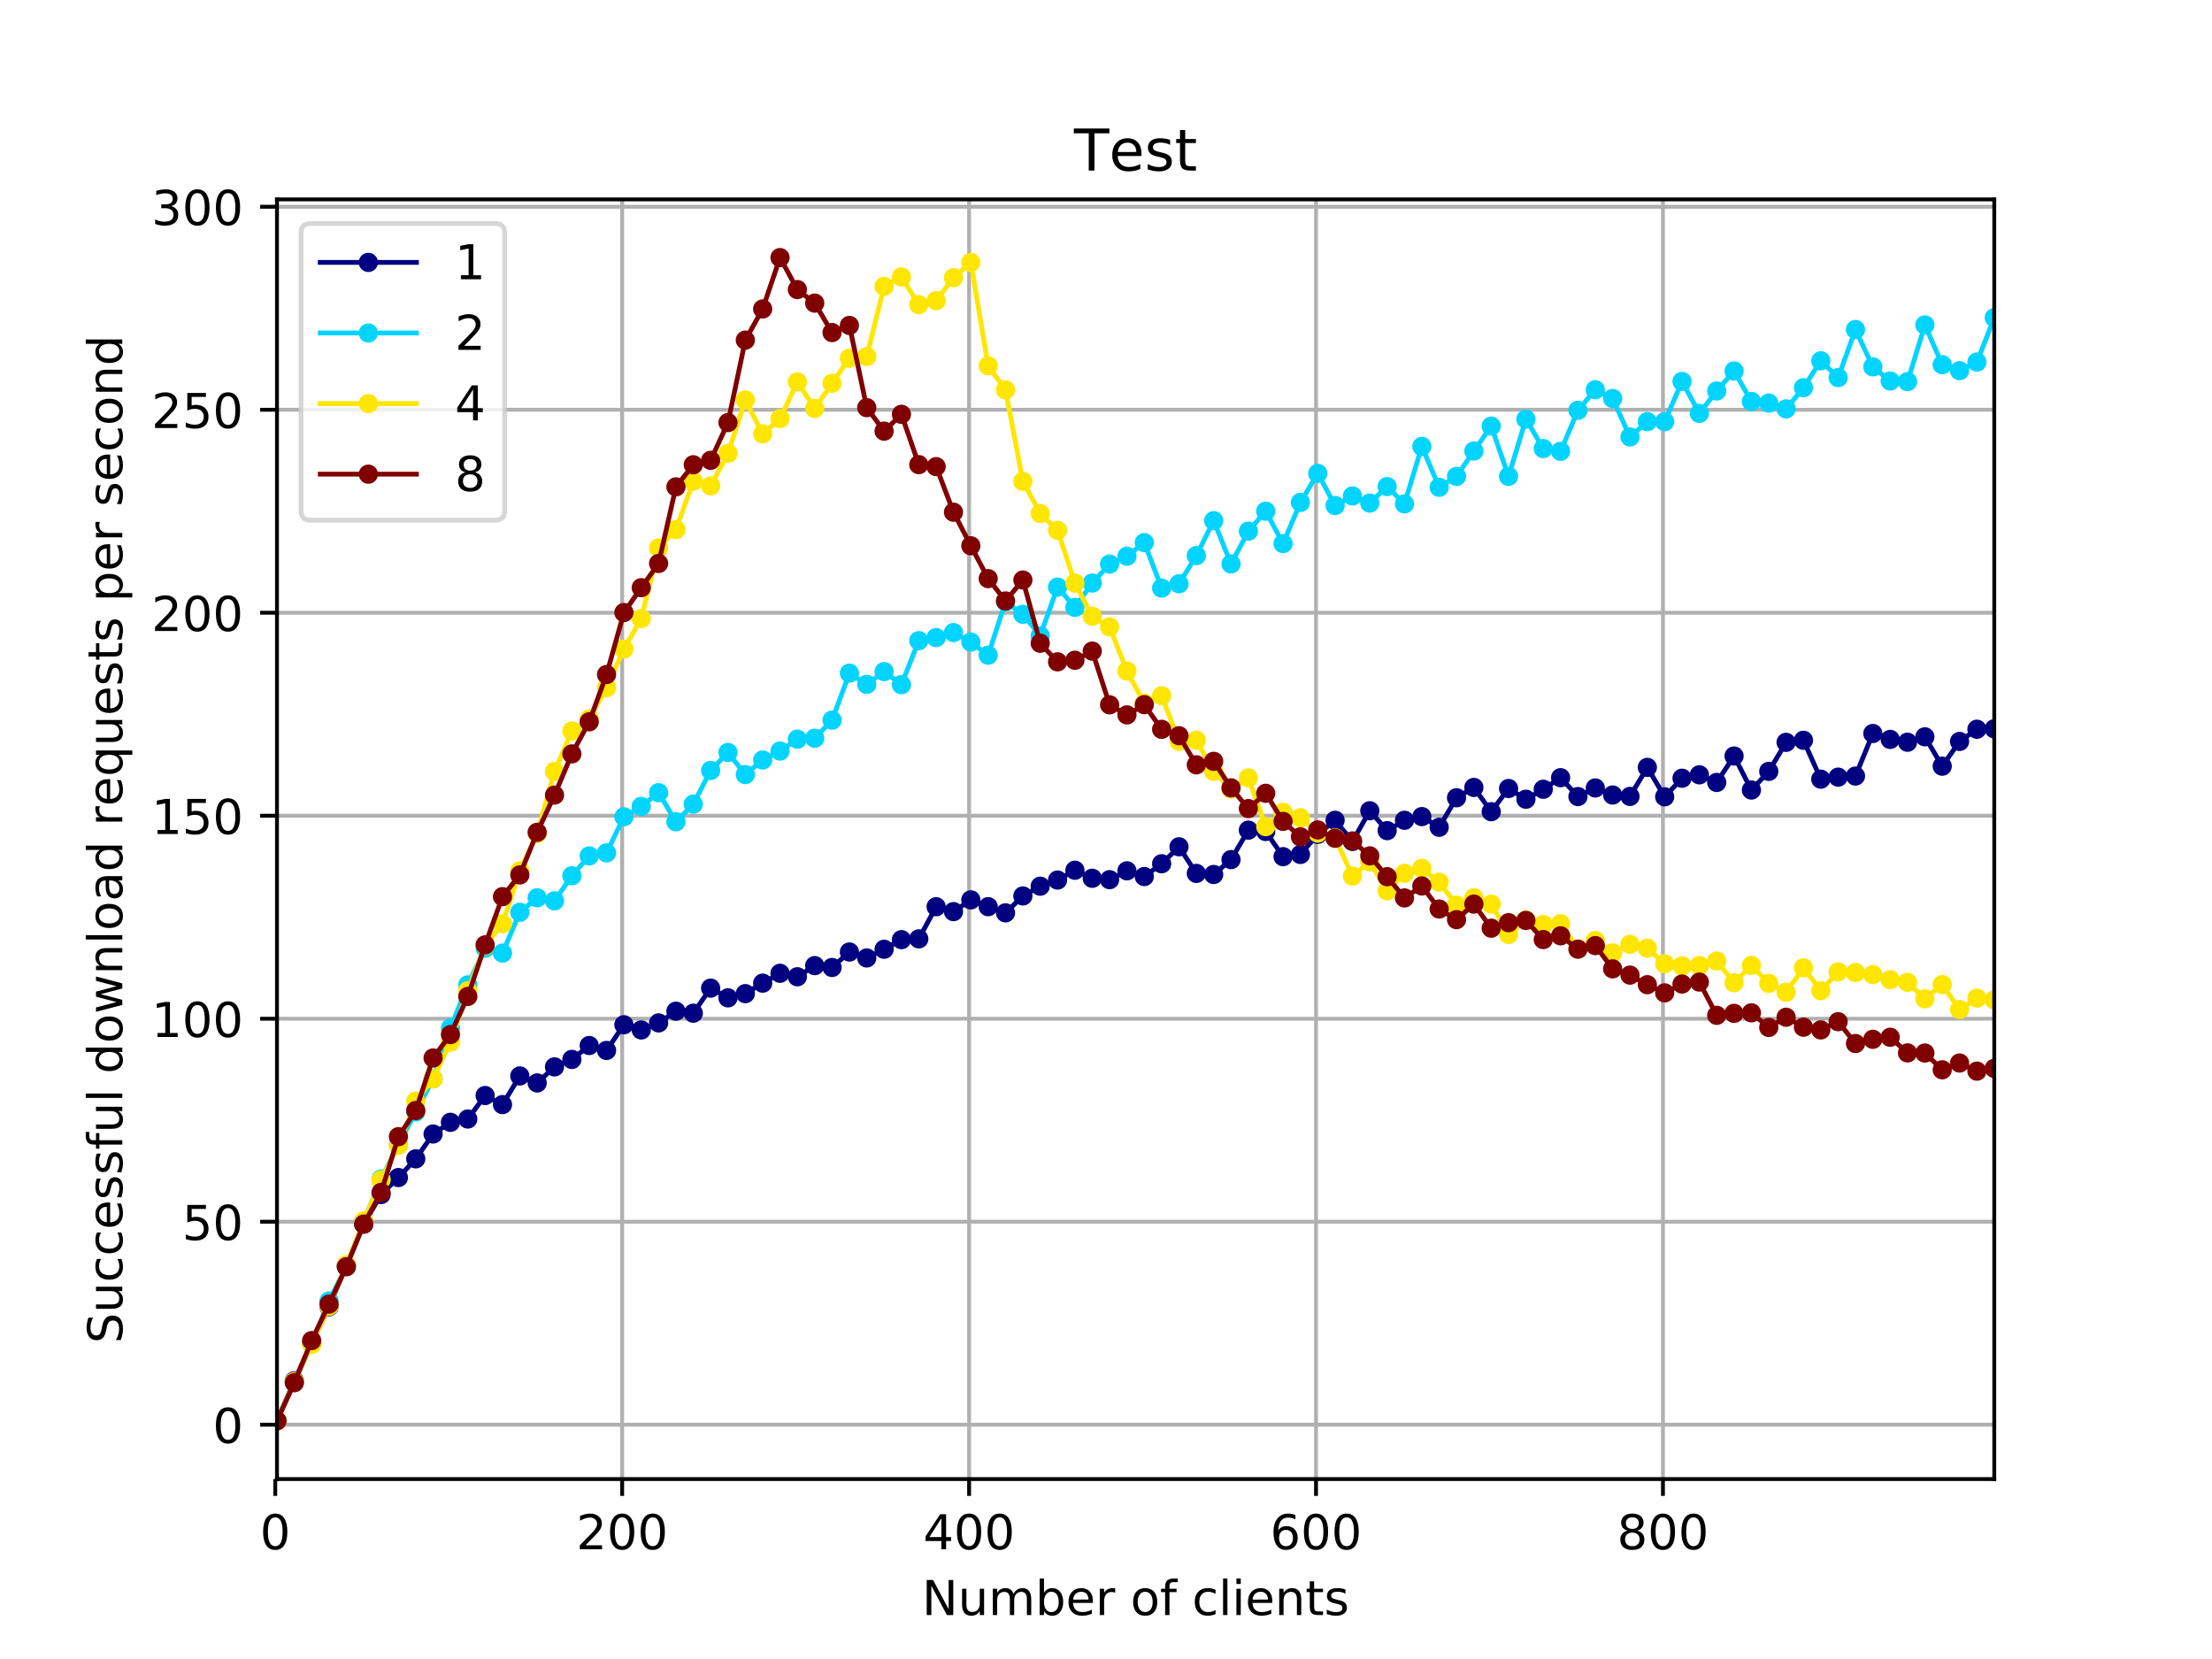 <?xml version="1.0" encoding="utf-8" standalone="no"?>
<!DOCTYPE svg PUBLIC "-//W3C//DTD SVG 1.1//EN"
  "http://www.w3.org/Graphics/SVG/1.1/DTD/svg11.dtd">
<!-- Created with matplotlib (http://matplotlib.org/) -->
<svg height="345pt" version="1.1" viewBox="0 0 460 345" width="460pt" xmlns="http://www.w3.org/2000/svg" xmlns:xlink="http://www.w3.org/1999/xlink">
 <defs>
  <style type="text/css">
*{stroke-linecap:butt;stroke-linejoin:round;}
  </style>
 </defs>
 <g id="figure_1">
  <g id="patch_1">
   <path d="M 0 345.6 
L 460.8 345.6 
L 460.8 0 
L 0 0 
z
" style="fill:#ffffff;"/>
  </g>
  <g id="axes_1">
   <g id="patch_2">
    <path d="M 57.6 307.584 
L 414.72 307.584 
L 414.72 41.472 
L 57.6 41.472 
z
" style="fill:#ffffff;"/>
   </g>
   <g id="matplotlib.axis_1">
    <g id="xtick_1">
     <g id="line2d_1">
      <path clip-path="url(#p23f6216137)" d="M 57.239 307.584 
L 57.239 41.472 
" style="fill:none;stroke:#b0b0b0;stroke-linecap:square;stroke-width:0.8;"/>
     </g>
     <g id="line2d_2">
      <defs>
       <path d="M 0 0 
L 0 3.5 
" id="m5e97a396a9" style="stroke:#000000;stroke-width:0.8;"/>
      </defs>
      <g>
       <use style="stroke:#000000;stroke-width:0.8;" x="57.239" xlink:href="#m5e97a396a9" y="307.584"/>
      </g>
     </g>
     <g id="text_1">
      <!-- 0 -->
      <defs>
       <path d="M 31.781 66.406 
Q 24.172 66.406 20.328 58.906 
Q 16.5 51.422 16.5 36.375 
Q 16.5 21.391 20.328 13.891 
Q 24.172 6.391 31.781 6.391 
Q 39.453 6.391 43.281 13.891 
Q 47.125 21.391 47.125 36.375 
Q 47.125 51.422 43.281 58.906 
Q 39.453 66.406 31.781 66.406 
M 31.781 74.219 
Q 44.047 74.219 50.516 64.516 
Q 56.984 54.828 56.984 36.375 
Q 56.984 17.969 50.516 8.266 
Q 44.047 -1.422 31.781 -1.422 
Q 19.531 -1.422 13.062 8.266 
Q 6.594 17.969 6.594 36.375 
Q 6.594 54.828 13.062 64.516 
Q 19.531 74.219 31.781 74.219 
" id="DejaVuSans-30"/>
      </defs>
      <g transform="translate(54.058 322.182)scale(0.1 -0.1)">
       <use xlink:href="#DejaVuSans-30"/>
      </g>
     </g>
    </g>
    <g id="xtick_2">
     <g id="line2d_3">
      <path clip-path="url(#p23f6216137)" d="M 129.385 307.584 
L 129.385 41.472 
" style="fill:none;stroke:#b0b0b0;stroke-linecap:square;stroke-width:0.8;"/>
     </g>
     <g id="line2d_4">
      <g>
       <use style="stroke:#000000;stroke-width:0.8;" x="129.385" xlink:href="#m5e97a396a9" y="307.584"/>
      </g>
     </g>
     <g id="text_2">
      <!-- 200 -->
      <defs>
       <path d="M 19.188 8.297 
L 53.609 8.297 
L 53.609 0 
L 7.328 0 
L 7.328 8.297 
Q 12.938 14.109 22.625 23.891 
Q 32.328 33.688 34.812 36.531 
Q 39.547 41.844 41.422 45.531 
Q 43.312 49.219 43.312 52.781 
Q 43.312 58.594 39.234 62.25 
Q 35.156 65.922 28.609 65.922 
Q 23.969 65.922 18.812 64.312 
Q 13.672 62.703 7.812 59.422 
L 7.812 69.391 
Q 13.766 71.781 18.938 73 
Q 24.125 74.219 28.422 74.219 
Q 39.75 74.219 46.484 68.547 
Q 53.219 62.891 53.219 53.422 
Q 53.219 48.922 51.531 44.891 
Q 49.859 40.875 45.406 35.406 
Q 44.188 33.984 37.641 27.219 
Q 31.109 20.453 19.188 8.297 
" id="DejaVuSans-32"/>
      </defs>
      <g transform="translate(119.841 322.182)scale(0.1 -0.1)">
       <use xlink:href="#DejaVuSans-32"/>
       <use x="63.623" xlink:href="#DejaVuSans-30"/>
       <use x="127.246" xlink:href="#DejaVuSans-30"/>
      </g>
     </g>
    </g>
    <g id="xtick_3">
     <g id="line2d_5">
      <path clip-path="url(#p23f6216137)" d="M 201.53 307.584 
L 201.53 41.472 
" style="fill:none;stroke:#b0b0b0;stroke-linecap:square;stroke-width:0.8;"/>
     </g>
     <g id="line2d_6">
      <g>
       <use style="stroke:#000000;stroke-width:0.8;" x="201.53" xlink:href="#m5e97a396a9" y="307.584"/>
      </g>
     </g>
     <g id="text_3">
      <!-- 400 -->
      <defs>
       <path d="M 37.797 64.312 
L 12.891 25.391 
L 37.797 25.391 
z
M 35.203 72.906 
L 47.609 72.906 
L 47.609 25.391 
L 58.016 25.391 
L 58.016 17.188 
L 47.609 17.188 
L 47.609 0 
L 37.797 0 
L 37.797 17.188 
L 4.891 17.188 
L 4.891 26.703 
z
" id="DejaVuSans-34"/>
      </defs>
      <g transform="translate(191.986 322.182)scale(0.1 -0.1)">
       <use xlink:href="#DejaVuSans-34"/>
       <use x="63.623" xlink:href="#DejaVuSans-30"/>
       <use x="127.246" xlink:href="#DejaVuSans-30"/>
      </g>
     </g>
    </g>
    <g id="xtick_4">
     <g id="line2d_7">
      <path clip-path="url(#p23f6216137)" d="M 273.676 307.584 
L 273.676 41.472 
" style="fill:none;stroke:#b0b0b0;stroke-linecap:square;stroke-width:0.8;"/>
     </g>
     <g id="line2d_8">
      <g>
       <use style="stroke:#000000;stroke-width:0.8;" x="273.676" xlink:href="#m5e97a396a9" y="307.584"/>
      </g>
     </g>
     <g id="text_4">
      <!-- 600 -->
      <defs>
       <path d="M 33.016 40.375 
Q 26.375 40.375 22.484 35.828 
Q 18.609 31.297 18.609 23.391 
Q 18.609 15.531 22.484 10.953 
Q 26.375 6.391 33.016 6.391 
Q 39.656 6.391 43.531 10.953 
Q 47.406 15.531 47.406 23.391 
Q 47.406 31.297 43.531 35.828 
Q 39.656 40.375 33.016 40.375 
M 52.594 71.297 
L 52.594 62.312 
Q 48.875 64.062 45.094 64.984 
Q 41.312 65.922 37.594 65.922 
Q 27.828 65.922 22.672 59.328 
Q 17.531 52.734 16.797 39.406 
Q 19.672 43.656 24.016 45.922 
Q 28.375 48.188 33.594 48.188 
Q 44.578 48.188 50.953 41.516 
Q 57.328 34.859 57.328 23.391 
Q 57.328 12.156 50.688 5.359 
Q 44.047 -1.422 33.016 -1.422 
Q 20.359 -1.422 13.672 8.266 
Q 6.984 17.969 6.984 36.375 
Q 6.984 53.656 15.188 63.938 
Q 23.391 74.219 37.203 74.219 
Q 40.922 74.219 44.703 73.484 
Q 48.484 72.75 52.594 71.297 
" id="DejaVuSans-36"/>
      </defs>
      <g transform="translate(264.132 322.182)scale(0.1 -0.1)">
       <use xlink:href="#DejaVuSans-36"/>
       <use x="63.623" xlink:href="#DejaVuSans-30"/>
       <use x="127.246" xlink:href="#DejaVuSans-30"/>
      </g>
     </g>
    </g>
    <g id="xtick_5">
     <g id="line2d_9">
      <path clip-path="url(#p23f6216137)" d="M 345.821 307.584 
L 345.821 41.472 
" style="fill:none;stroke:#b0b0b0;stroke-linecap:square;stroke-width:0.8;"/>
     </g>
     <g id="line2d_10">
      <g>
       <use style="stroke:#000000;stroke-width:0.8;" x="345.821" xlink:href="#m5e97a396a9" y="307.584"/>
      </g>
     </g>
     <g id="text_5">
      <!-- 800 -->
      <defs>
       <path d="M 31.781 34.625 
Q 24.75 34.625 20.719 30.859 
Q 16.703 27.094 16.703 20.516 
Q 16.703 13.922 20.719 10.156 
Q 24.75 6.391 31.781 6.391 
Q 38.812 6.391 42.859 10.172 
Q 46.922 13.969 46.922 20.516 
Q 46.922 27.094 42.891 30.859 
Q 38.875 34.625 31.781 34.625 
M 21.922 38.812 
Q 15.578 40.375 12.031 44.719 
Q 8.5 49.078 8.5 55.328 
Q 8.5 64.062 14.719 69.141 
Q 20.953 74.219 31.781 74.219 
Q 42.672 74.219 48.875 69.141 
Q 55.078 64.062 55.078 55.328 
Q 55.078 49.078 51.531 44.719 
Q 48 40.375 41.703 38.812 
Q 48.828 37.156 52.797 32.312 
Q 56.781 27.484 56.781 20.516 
Q 56.781 9.906 50.312 4.234 
Q 43.844 -1.422 31.781 -1.422 
Q 19.734 -1.422 13.25 4.234 
Q 6.781 9.906 6.781 20.516 
Q 6.781 27.484 10.781 32.312 
Q 14.797 37.156 21.922 38.812 
M 18.312 54.391 
Q 18.312 48.734 21.844 45.562 
Q 25.391 42.391 31.781 42.391 
Q 38.141 42.391 41.719 45.562 
Q 45.312 48.734 45.312 54.391 
Q 45.312 60.062 41.719 63.234 
Q 38.141 66.406 31.781 66.406 
Q 25.391 66.406 21.844 63.234 
Q 18.312 60.062 18.312 54.391 
" id="DejaVuSans-38"/>
      </defs>
      <g transform="translate(336.277 322.182)scale(0.1 -0.1)">
       <use xlink:href="#DejaVuSans-38"/>
       <use x="63.623" xlink:href="#DejaVuSans-30"/>
       <use x="127.246" xlink:href="#DejaVuSans-30"/>
      </g>
     </g>
    </g>
    <g id="text_6">
     <!-- Number of clients -->
     <defs>
      <path d="M 9.812 72.906 
L 23.094 72.906 
L 55.422 11.922 
L 55.422 72.906 
L 64.984 72.906 
L 64.984 0 
L 51.703 0 
L 19.391 60.984 
L 19.391 0 
L 9.812 0 
z
" id="DejaVuSans-4e"/>
      <path d="M 8.5 21.578 
L 8.5 54.688 
L 17.484 54.688 
L 17.484 21.922 
Q 17.484 14.156 20.5 10.266 
Q 23.531 6.391 29.594 6.391 
Q 36.859 6.391 41.078 11.031 
Q 45.312 15.672 45.312 23.688 
L 45.312 54.688 
L 54.297 54.688 
L 54.297 0 
L 45.312 0 
L 45.312 8.406 
Q 42.047 3.422 37.719 1 
Q 33.406 -1.422 27.688 -1.422 
Q 18.266 -1.422 13.375 4.438 
Q 8.5 10.297 8.5 21.578 
M 31.109 56 
z
" id="DejaVuSans-75"/>
      <path d="M 52 44.188 
Q 55.375 50.25 60.062 53.125 
Q 64.75 56 71.094 56 
Q 79.641 56 84.281 50.016 
Q 88.922 44.047 88.922 33.016 
L 88.922 0 
L 79.891 0 
L 79.891 32.719 
Q 79.891 40.578 77.094 44.375 
Q 74.312 48.188 68.609 48.188 
Q 61.625 48.188 57.562 43.547 
Q 53.516 38.922 53.516 30.906 
L 53.516 0 
L 44.484 0 
L 44.484 32.719 
Q 44.484 40.625 41.703 44.406 
Q 38.922 48.188 33.109 48.188 
Q 26.219 48.188 22.156 43.531 
Q 18.109 38.875 18.109 30.906 
L 18.109 0 
L 9.078 0 
L 9.078 54.688 
L 18.109 54.688 
L 18.109 46.188 
Q 21.188 51.219 25.484 53.609 
Q 29.781 56 35.688 56 
Q 41.656 56 45.828 52.969 
Q 50 49.953 52 44.188 
" id="DejaVuSans-6d"/>
      <path d="M 48.688 27.297 
Q 48.688 37.203 44.609 42.844 
Q 40.531 48.484 33.406 48.484 
Q 26.266 48.484 22.188 42.844 
Q 18.109 37.203 18.109 27.297 
Q 18.109 17.391 22.188 11.75 
Q 26.266 6.109 33.406 6.109 
Q 40.531 6.109 44.609 11.75 
Q 48.688 17.391 48.688 27.297 
M 18.109 46.391 
Q 20.953 51.266 25.266 53.625 
Q 29.594 56 35.594 56 
Q 45.562 56 51.781 48.094 
Q 58.016 40.188 58.016 27.297 
Q 58.016 14.406 51.781 6.484 
Q 45.562 -1.422 35.594 -1.422 
Q 29.594 -1.422 25.266 0.953 
Q 20.953 3.328 18.109 8.203 
L 18.109 0 
L 9.078 0 
L 9.078 75.984 
L 18.109 75.984 
z
" id="DejaVuSans-62"/>
      <path d="M 56.203 29.594 
L 56.203 25.203 
L 14.891 25.203 
Q 15.484 15.922 20.484 11.062 
Q 25.484 6.203 34.422 6.203 
Q 39.594 6.203 44.453 7.469 
Q 49.312 8.734 54.109 11.281 
L 54.109 2.781 
Q 49.266 0.734 44.188 -0.344 
Q 39.109 -1.422 33.891 -1.422 
Q 20.797 -1.422 13.156 6.188 
Q 5.516 13.812 5.516 26.812 
Q 5.516 40.234 12.766 48.109 
Q 20.016 56 32.328 56 
Q 43.359 56 49.781 48.891 
Q 56.203 41.797 56.203 29.594 
M 47.219 32.234 
Q 47.125 39.594 43.094 43.984 
Q 39.062 48.391 32.422 48.391 
Q 24.906 48.391 20.391 44.141 
Q 15.875 39.891 15.188 32.172 
z
" id="DejaVuSans-65"/>
      <path d="M 41.109 46.297 
Q 39.594 47.172 37.812 47.578 
Q 36.031 48 33.891 48 
Q 26.266 48 22.188 43.047 
Q 18.109 38.094 18.109 28.812 
L 18.109 0 
L 9.078 0 
L 9.078 54.688 
L 18.109 54.688 
L 18.109 46.188 
Q 20.953 51.172 25.484 53.578 
Q 30.031 56 36.531 56 
Q 37.453 56 38.578 55.875 
Q 39.703 55.766 41.062 55.516 
z
" id="DejaVuSans-72"/>
      <path id="DejaVuSans-20"/>
      <path d="M 30.609 48.391 
Q 23.391 48.391 19.188 42.75 
Q 14.984 37.109 14.984 27.297 
Q 14.984 17.484 19.156 11.844 
Q 23.344 6.203 30.609 6.203 
Q 37.797 6.203 41.984 11.859 
Q 46.188 17.531 46.188 27.297 
Q 46.188 37.016 41.984 42.703 
Q 37.797 48.391 30.609 48.391 
M 30.609 56 
Q 42.328 56 49.016 48.375 
Q 55.719 40.766 55.719 27.297 
Q 55.719 13.875 49.016 6.219 
Q 42.328 -1.422 30.609 -1.422 
Q 18.844 -1.422 12.172 6.219 
Q 5.516 13.875 5.516 27.297 
Q 5.516 40.766 12.172 48.375 
Q 18.844 56 30.609 56 
" id="DejaVuSans-6f"/>
      <path d="M 37.109 75.984 
L 37.109 68.5 
L 28.516 68.5 
Q 23.688 68.5 21.797 66.547 
Q 19.922 64.594 19.922 59.516 
L 19.922 54.688 
L 34.719 54.688 
L 34.719 47.703 
L 19.922 47.703 
L 19.922 0 
L 10.891 0 
L 10.891 47.703 
L 2.297 47.703 
L 2.297 54.688 
L 10.891 54.688 
L 10.891 58.5 
Q 10.891 67.625 15.141 71.797 
Q 19.391 75.984 28.609 75.984 
z
" id="DejaVuSans-66"/>
      <path d="M 48.781 52.594 
L 48.781 44.188 
Q 44.969 46.297 41.141 47.344 
Q 37.312 48.391 33.406 48.391 
Q 24.656 48.391 19.812 42.844 
Q 14.984 37.312 14.984 27.297 
Q 14.984 17.281 19.812 11.734 
Q 24.656 6.203 33.406 6.203 
Q 37.312 6.203 41.141 7.25 
Q 44.969 8.297 48.781 10.406 
L 48.781 2.094 
Q 45.016 0.344 40.984 -0.531 
Q 36.969 -1.422 32.422 -1.422 
Q 20.062 -1.422 12.781 6.344 
Q 5.516 14.109 5.516 27.297 
Q 5.516 40.672 12.859 48.328 
Q 20.219 56 33.016 56 
Q 37.156 56 41.109 55.141 
Q 45.062 54.297 48.781 52.594 
" id="DejaVuSans-63"/>
      <path d="M 9.422 75.984 
L 18.406 75.984 
L 18.406 0 
L 9.422 0 
z
" id="DejaVuSans-6c"/>
      <path d="M 9.422 54.688 
L 18.406 54.688 
L 18.406 0 
L 9.422 0 
z
M 9.422 75.984 
L 18.406 75.984 
L 18.406 64.594 
L 9.422 64.594 
z
" id="DejaVuSans-69"/>
      <path d="M 54.891 33.016 
L 54.891 0 
L 45.906 0 
L 45.906 32.719 
Q 45.906 40.484 42.875 44.328 
Q 39.844 48.188 33.797 48.188 
Q 26.516 48.188 22.312 43.547 
Q 18.109 38.922 18.109 30.906 
L 18.109 0 
L 9.078 0 
L 9.078 54.688 
L 18.109 54.688 
L 18.109 46.188 
Q 21.344 51.125 25.703 53.562 
Q 30.078 56 35.797 56 
Q 45.219 56 50.047 50.172 
Q 54.891 44.344 54.891 33.016 
" id="DejaVuSans-6e"/>
      <path d="M 18.312 70.219 
L 18.312 54.688 
L 36.812 54.688 
L 36.812 47.703 
L 18.312 47.703 
L 18.312 18.016 
Q 18.312 11.328 20.141 9.422 
Q 21.969 7.516 27.594 7.516 
L 36.812 7.516 
L 36.812 0 
L 27.594 0 
Q 17.188 0 13.234 3.875 
Q 9.281 7.766 9.281 18.016 
L 9.281 47.703 
L 2.688 47.703 
L 2.688 54.688 
L 9.281 54.688 
L 9.281 70.219 
z
" id="DejaVuSans-74"/>
      <path d="M 44.281 53.078 
L 44.281 44.578 
Q 40.484 46.531 36.375 47.5 
Q 32.281 48.484 27.875 48.484 
Q 21.188 48.484 17.844 46.438 
Q 14.5 44.391 14.5 40.281 
Q 14.5 37.156 16.891 35.375 
Q 19.281 33.594 26.516 31.984 
L 29.594 31.297 
Q 39.156 29.25 43.188 25.516 
Q 47.219 21.781 47.219 15.094 
Q 47.219 7.469 41.188 3.016 
Q 35.156 -1.422 24.609 -1.422 
Q 20.219 -1.422 15.453 -0.562 
Q 10.688 0.297 5.422 2 
L 5.422 11.281 
Q 10.406 8.688 15.234 7.391 
Q 20.062 6.109 24.812 6.109 
Q 31.156 6.109 34.562 8.281 
Q 37.984 10.453 37.984 14.406 
Q 37.984 18.062 35.516 20.016 
Q 33.062 21.969 24.703 23.781 
L 21.578 24.516 
Q 13.234 26.266 9.516 29.906 
Q 5.812 33.547 5.812 39.891 
Q 5.812 47.609 11.281 51.797 
Q 16.75 56 26.812 56 
Q 31.781 56 36.172 55.266 
Q 40.578 54.547 44.281 53.078 
" id="DejaVuSans-73"/>
     </defs>
     <g transform="translate(191.739 335.861)scale(0.1 -0.1)">
      <use xlink:href="#DejaVuSans-4e"/>
      <use x="74.805" xlink:href="#DejaVuSans-75"/>
      <use x="138.184" xlink:href="#DejaVuSans-6d"/>
      <use x="235.596" xlink:href="#DejaVuSans-62"/>
      <use x="299.072" xlink:href="#DejaVuSans-65"/>
      <use x="360.596" xlink:href="#DejaVuSans-72"/>
      <use x="401.709" xlink:href="#DejaVuSans-20"/>
      <use x="433.496" xlink:href="#DejaVuSans-6f"/>
      <use x="494.678" xlink:href="#DejaVuSans-66"/>
      <use x="529.883" xlink:href="#DejaVuSans-20"/>
      <use x="561.67" xlink:href="#DejaVuSans-63"/>
      <use x="616.65" xlink:href="#DejaVuSans-6c"/>
      <use x="644.434" xlink:href="#DejaVuSans-69"/>
      <use x="672.217" xlink:href="#DejaVuSans-65"/>
      <use x="733.74" xlink:href="#DejaVuSans-6e"/>
      <use x="797.119" xlink:href="#DejaVuSans-74"/>
      <use x="836.328" xlink:href="#DejaVuSans-73"/>
     </g>
    </g>
   </g>
   <g id="matplotlib.axis_2">
    <g id="ytick_1">
     <g id="line2d_11">
      <path clip-path="url(#p23f6216137)" d="M 57.6 296.276 
L 414.72 296.276 
" style="fill:none;stroke:#b0b0b0;stroke-linecap:square;stroke-width:0.8;"/>
     </g>
     <g id="line2d_12">
      <defs>
       <path d="M 0 0 
L -3.5 0 
" id="maab8ada1eb" style="stroke:#000000;stroke-width:0.8;"/>
      </defs>
      <g>
       <use style="stroke:#000000;stroke-width:0.8;" x="57.6" xlink:href="#maab8ada1eb" y="296.276"/>
      </g>
     </g>
     <g id="text_7">
      <!-- 0 -->
      <g transform="translate(44.237 300.075)scale(0.1 -0.1)">
       <use xlink:href="#DejaVuSans-30"/>
      </g>
     </g>
    </g>
    <g id="ytick_2">
     <g id="line2d_13">
      <path clip-path="url(#p23f6216137)" d="M 57.6 254.062 
L 414.72 254.062 
" style="fill:none;stroke:#b0b0b0;stroke-linecap:square;stroke-width:0.8;"/>
     </g>
     <g id="line2d_14">
      <g>
       <use style="stroke:#000000;stroke-width:0.8;" x="57.6" xlink:href="#maab8ada1eb" y="254.062"/>
      </g>
     </g>
     <g id="text_8">
      <!-- 50 -->
      <defs>
       <path d="M 10.797 72.906 
L 49.516 72.906 
L 49.516 64.594 
L 19.828 64.594 
L 19.828 46.734 
Q 21.969 47.469 24.109 47.828 
Q 26.266 48.188 28.422 48.188 
Q 40.625 48.188 47.75 41.5 
Q 54.891 34.812 54.891 23.391 
Q 54.891 11.625 47.562 5.094 
Q 40.234 -1.422 26.906 -1.422 
Q 22.312 -1.422 17.547 -0.641 
Q 12.797 0.141 7.719 1.703 
L 7.719 11.625 
Q 12.109 9.234 16.797 8.062 
Q 21.484 6.891 26.703 6.891 
Q 35.156 6.891 40.078 11.328 
Q 45.016 15.766 45.016 23.391 
Q 45.016 31 40.078 35.438 
Q 35.156 39.891 26.703 39.891 
Q 22.75 39.891 18.812 39.016 
Q 14.891 38.141 10.797 36.281 
z
" id="DejaVuSans-35"/>
      </defs>
      <g transform="translate(37.875 257.861)scale(0.1 -0.1)">
       <use xlink:href="#DejaVuSans-35"/>
       <use x="63.623" xlink:href="#DejaVuSans-30"/>
      </g>
     </g>
    </g>
    <g id="ytick_3">
     <g id="line2d_15">
      <path clip-path="url(#p23f6216137)" d="M 57.6 211.849 
L 414.72 211.849 
" style="fill:none;stroke:#b0b0b0;stroke-linecap:square;stroke-width:0.8;"/>
     </g>
     <g id="line2d_16">
      <g>
       <use style="stroke:#000000;stroke-width:0.8;" x="57.6" xlink:href="#maab8ada1eb" y="211.849"/>
      </g>
     </g>
     <g id="text_9">
      <!-- 100 -->
      <defs>
       <path d="M 12.406 8.297 
L 28.516 8.297 
L 28.516 63.922 
L 10.984 60.406 
L 10.984 69.391 
L 28.422 72.906 
L 38.281 72.906 
L 38.281 8.297 
L 54.391 8.297 
L 54.391 0 
L 12.406 0 
z
" id="DejaVuSans-31"/>
      </defs>
      <g transform="translate(31.512 215.648)scale(0.1 -0.1)">
       <use xlink:href="#DejaVuSans-31"/>
       <use x="63.623" xlink:href="#DejaVuSans-30"/>
       <use x="127.246" xlink:href="#DejaVuSans-30"/>
      </g>
     </g>
    </g>
    <g id="ytick_4">
     <g id="line2d_17">
      <path clip-path="url(#p23f6216137)" d="M 57.6 169.635 
L 414.72 169.635 
" style="fill:none;stroke:#b0b0b0;stroke-linecap:square;stroke-width:0.8;"/>
     </g>
     <g id="line2d_18">
      <g>
       <use style="stroke:#000000;stroke-width:0.8;" x="57.6" xlink:href="#maab8ada1eb" y="169.635"/>
      </g>
     </g>
     <g id="text_10">
      <!-- 150 -->
      <g transform="translate(31.512 173.434)scale(0.1 -0.1)">
       <use xlink:href="#DejaVuSans-31"/>
       <use x="63.623" xlink:href="#DejaVuSans-35"/>
       <use x="127.246" xlink:href="#DejaVuSans-30"/>
      </g>
     </g>
    </g>
    <g id="ytick_5">
     <g id="line2d_19">
      <path clip-path="url(#p23f6216137)" d="M 57.6 127.421 
L 414.72 127.421 
" style="fill:none;stroke:#b0b0b0;stroke-linecap:square;stroke-width:0.8;"/>
     </g>
     <g id="line2d_20">
      <g>
       <use style="stroke:#000000;stroke-width:0.8;" x="57.6" xlink:href="#maab8ada1eb" y="127.421"/>
      </g>
     </g>
     <g id="text_11">
      <!-- 200 -->
      <g transform="translate(31.512 131.221)scale(0.1 -0.1)">
       <use xlink:href="#DejaVuSans-32"/>
       <use x="63.623" xlink:href="#DejaVuSans-30"/>
       <use x="127.246" xlink:href="#DejaVuSans-30"/>
      </g>
     </g>
    </g>
    <g id="ytick_6">
     <g id="line2d_21">
      <path clip-path="url(#p23f6216137)" d="M 57.6 85.208 
L 414.72 85.208 
" style="fill:none;stroke:#b0b0b0;stroke-linecap:square;stroke-width:0.8;"/>
     </g>
     <g id="line2d_22">
      <g>
       <use style="stroke:#000000;stroke-width:0.8;" x="57.6" xlink:href="#maab8ada1eb" y="85.208"/>
      </g>
     </g>
     <g id="text_12">
      <!-- 250 -->
      <g transform="translate(31.512 89.007)scale(0.1 -0.1)">
       <use xlink:href="#DejaVuSans-32"/>
       <use x="63.623" xlink:href="#DejaVuSans-35"/>
       <use x="127.246" xlink:href="#DejaVuSans-30"/>
      </g>
     </g>
    </g>
    <g id="ytick_7">
     <g id="line2d_23">
      <path clip-path="url(#p23f6216137)" d="M 57.6 42.994 
L 414.72 42.994 
" style="fill:none;stroke:#b0b0b0;stroke-linecap:square;stroke-width:0.8;"/>
     </g>
     <g id="line2d_24">
      <g>
       <use style="stroke:#000000;stroke-width:0.8;" x="57.6" xlink:href="#maab8ada1eb" y="42.994"/>
      </g>
     </g>
     <g id="text_13">
      <!-- 300 -->
      <defs>
       <path d="M 40.578 39.312 
Q 47.656 37.797 51.625 33 
Q 55.609 28.219 55.609 21.188 
Q 55.609 10.406 48.188 4.484 
Q 40.766 -1.422 27.094 -1.422 
Q 22.516 -1.422 17.656 -0.516 
Q 12.797 0.391 7.625 2.203 
L 7.625 11.719 
Q 11.719 9.328 16.594 8.109 
Q 21.484 6.891 26.812 6.891 
Q 36.078 6.891 40.938 10.547 
Q 45.797 14.203 45.797 21.188 
Q 45.797 27.641 41.281 31.266 
Q 36.766 34.906 28.719 34.906 
L 20.219 34.906 
L 20.219 43.016 
L 29.109 43.016 
Q 36.375 43.016 40.234 45.922 
Q 44.094 48.828 44.094 54.297 
Q 44.094 59.906 40.109 62.906 
Q 36.141 65.922 28.719 65.922 
Q 24.656 65.922 20.016 65.031 
Q 15.375 64.156 9.812 62.312 
L 9.812 71.094 
Q 15.438 72.656 20.344 73.438 
Q 25.25 74.219 29.594 74.219 
Q 40.828 74.219 47.359 69.109 
Q 53.906 64.016 53.906 55.328 
Q 53.906 49.266 50.438 45.094 
Q 46.969 40.922 40.578 39.312 
" id="DejaVuSans-33"/>
      </defs>
      <g transform="translate(31.512 46.794)scale(0.1 -0.1)">
       <use xlink:href="#DejaVuSans-33"/>
       <use x="63.623" xlink:href="#DejaVuSans-30"/>
       <use x="127.246" xlink:href="#DejaVuSans-30"/>
      </g>
     </g>
    </g>
    <g id="text_14">
     <!-- Successful download requests per second -->
     <defs>
      <path d="M 53.516 70.516 
L 53.516 60.891 
Q 47.906 63.578 42.922 64.891 
Q 37.938 66.219 33.297 66.219 
Q 25.25 66.219 20.875 63.094 
Q 16.5 59.969 16.5 54.203 
Q 16.5 49.359 19.406 46.891 
Q 22.312 44.438 30.422 42.922 
L 36.375 41.703 
Q 47.406 39.594 52.656 34.297 
Q 57.906 29 57.906 20.125 
Q 57.906 9.516 50.797 4.047 
Q 43.703 -1.422 29.984 -1.422 
Q 24.812 -1.422 18.969 -0.25 
Q 13.141 0.922 6.891 3.219 
L 6.891 13.375 
Q 12.891 10.016 18.656 8.297 
Q 24.422 6.594 29.984 6.594 
Q 38.422 6.594 43.016 9.906 
Q 47.609 13.234 47.609 19.391 
Q 47.609 24.75 44.312 27.781 
Q 41.016 30.812 33.5 32.328 
L 27.484 33.5 
Q 16.453 35.688 11.516 40.375 
Q 6.594 45.062 6.594 53.422 
Q 6.594 63.094 13.406 68.656 
Q 20.219 74.219 32.172 74.219 
Q 37.312 74.219 42.625 73.281 
Q 47.953 72.359 53.516 70.516 
" id="DejaVuSans-53"/>
      <path d="M 45.406 46.391 
L 45.406 75.984 
L 54.391 75.984 
L 54.391 0 
L 45.406 0 
L 45.406 8.203 
Q 42.578 3.328 38.25 0.953 
Q 33.938 -1.422 27.875 -1.422 
Q 17.969 -1.422 11.734 6.484 
Q 5.516 14.406 5.516 27.297 
Q 5.516 40.188 11.734 48.094 
Q 17.969 56 27.875 56 
Q 33.938 56 38.25 53.625 
Q 42.578 51.266 45.406 46.391 
M 14.797 27.297 
Q 14.797 17.391 18.875 11.75 
Q 22.953 6.109 30.078 6.109 
Q 37.203 6.109 41.297 11.75 
Q 45.406 17.391 45.406 27.297 
Q 45.406 37.203 41.297 42.844 
Q 37.203 48.484 30.078 48.484 
Q 22.953 48.484 18.875 42.844 
Q 14.797 37.203 14.797 27.297 
" id="DejaVuSans-64"/>
      <path d="M 4.203 54.688 
L 13.188 54.688 
L 24.422 12.016 
L 35.594 54.688 
L 46.188 54.688 
L 57.422 12.016 
L 68.609 54.688 
L 77.594 54.688 
L 63.281 0 
L 52.688 0 
L 40.922 44.828 
L 29.109 0 
L 18.5 0 
z
" id="DejaVuSans-77"/>
      <path d="M 34.281 27.484 
Q 23.391 27.484 19.188 25 
Q 14.984 22.516 14.984 16.5 
Q 14.984 11.719 18.141 8.906 
Q 21.297 6.109 26.703 6.109 
Q 34.188 6.109 38.703 11.406 
Q 43.219 16.703 43.219 25.484 
L 43.219 27.484 
z
M 52.203 31.203 
L 52.203 0 
L 43.219 0 
L 43.219 8.297 
Q 40.141 3.328 35.547 0.953 
Q 30.953 -1.422 24.312 -1.422 
Q 15.922 -1.422 10.953 3.297 
Q 6 8.016 6 15.922 
Q 6 25.141 12.172 29.828 
Q 18.359 34.516 30.609 34.516 
L 43.219 34.516 
L 43.219 35.406 
Q 43.219 41.609 39.141 45 
Q 35.062 48.391 27.688 48.391 
Q 23 48.391 18.547 47.266 
Q 14.109 46.141 10.016 43.891 
L 10.016 52.203 
Q 14.938 54.109 19.578 55.047 
Q 24.219 56 28.609 56 
Q 40.484 56 46.344 49.844 
Q 52.203 43.703 52.203 31.203 
" id="DejaVuSans-61"/>
      <path d="M 14.797 27.297 
Q 14.797 17.391 18.875 11.75 
Q 22.953 6.109 30.078 6.109 
Q 37.203 6.109 41.297 11.75 
Q 45.406 17.391 45.406 27.297 
Q 45.406 37.203 41.297 42.844 
Q 37.203 48.484 30.078 48.484 
Q 22.953 48.484 18.875 42.844 
Q 14.797 37.203 14.797 27.297 
M 45.406 8.203 
Q 42.578 3.328 38.25 0.953 
Q 33.938 -1.422 27.875 -1.422 
Q 17.969 -1.422 11.734 6.484 
Q 5.516 14.406 5.516 27.297 
Q 5.516 40.188 11.734 48.094 
Q 17.969 56 27.875 56 
Q 33.938 56 38.25 53.625 
Q 42.578 51.266 45.406 46.391 
L 45.406 54.688 
L 54.391 54.688 
L 54.391 -20.797 
L 45.406 -20.797 
z
" id="DejaVuSans-71"/>
      <path d="M 18.109 8.203 
L 18.109 -20.797 
L 9.078 -20.797 
L 9.078 54.688 
L 18.109 54.688 
L 18.109 46.391 
Q 20.953 51.266 25.266 53.625 
Q 29.594 56 35.594 56 
Q 45.562 56 51.781 48.094 
Q 58.016 40.188 58.016 27.297 
Q 58.016 14.406 51.781 6.484 
Q 45.562 -1.422 35.594 -1.422 
Q 29.594 -1.422 25.266 0.953 
Q 20.953 3.328 18.109 8.203 
M 48.688 27.297 
Q 48.688 37.203 44.609 42.844 
Q 40.531 48.484 33.406 48.484 
Q 26.266 48.484 22.188 42.844 
Q 18.109 37.203 18.109 27.297 
Q 18.109 17.391 22.188 11.75 
Q 26.266 6.109 33.406 6.109 
Q 40.531 6.109 44.609 11.75 
Q 48.688 17.391 48.688 27.297 
" id="DejaVuSans-70"/>
     </defs>
     <g transform="translate(25.433 279.366)rotate(-90)scale(0.1 -0.1)">
      <use xlink:href="#DejaVuSans-53"/>
      <use x="63.477" xlink:href="#DejaVuSans-75"/>
      <use x="126.855" xlink:href="#DejaVuSans-63"/>
      <use x="181.836" xlink:href="#DejaVuSans-63"/>
      <use x="236.816" xlink:href="#DejaVuSans-65"/>
      <use x="298.34" xlink:href="#DejaVuSans-73"/>
      <use x="350.439" xlink:href="#DejaVuSans-73"/>
      <use x="402.539" xlink:href="#DejaVuSans-66"/>
      <use x="437.744" xlink:href="#DejaVuSans-75"/>
      <use x="501.123" xlink:href="#DejaVuSans-6c"/>
      <use x="528.906" xlink:href="#DejaVuSans-20"/>
      <use x="560.693" xlink:href="#DejaVuSans-64"/>
      <use x="624.17" xlink:href="#DejaVuSans-6f"/>
      <use x="685.352" xlink:href="#DejaVuSans-77"/>
      <use x="767.139" xlink:href="#DejaVuSans-6e"/>
      <use x="830.518" xlink:href="#DejaVuSans-6c"/>
      <use x="858.301" xlink:href="#DejaVuSans-6f"/>
      <use x="919.482" xlink:href="#DejaVuSans-61"/>
      <use x="980.762" xlink:href="#DejaVuSans-64"/>
      <use x="1044.238" xlink:href="#DejaVuSans-20"/>
      <use x="1076.025" xlink:href="#DejaVuSans-72"/>
      <use x="1117.107" xlink:href="#DejaVuSans-65"/>
      <use x="1178.631" xlink:href="#DejaVuSans-71"/>
      <use x="1242.107" xlink:href="#DejaVuSans-75"/>
      <use x="1305.486" xlink:href="#DejaVuSans-65"/>
      <use x="1367.01" xlink:href="#DejaVuSans-73"/>
      <use x="1419.109" xlink:href="#DejaVuSans-74"/>
      <use x="1458.318" xlink:href="#DejaVuSans-73"/>
      <use x="1510.418" xlink:href="#DejaVuSans-20"/>
      <use x="1542.205" xlink:href="#DejaVuSans-70"/>
      <use x="1605.682" xlink:href="#DejaVuSans-65"/>
      <use x="1667.205" xlink:href="#DejaVuSans-72"/>
      <use x="1708.318" xlink:href="#DejaVuSans-20"/>
      <use x="1740.105" xlink:href="#DejaVuSans-73"/>
      <use x="1792.205" xlink:href="#DejaVuSans-65"/>
      <use x="1853.729" xlink:href="#DejaVuSans-63"/>
      <use x="1908.709" xlink:href="#DejaVuSans-6f"/>
      <use x="1969.891" xlink:href="#DejaVuSans-6e"/>
      <use x="2033.27" xlink:href="#DejaVuSans-64"/>
     </g>
    </g>
   </g>
   <g id="line2d_25">
    <path clip-path="url(#p23f6216137)" d="M 57.6 295.48 
L 61.207 287.144 
L 64.815 279.294 
L 68.422 271.75 
L 72.029 263.187 
L 75.636 254.565 
L 79.244 248.415 
L 82.851 244.881 
L 86.458 240.988 
L 90.065 235.822 
L 93.673 233.393 
L 97.28 232.709 
L 100.887 227.821 
L 104.495 229.709 
L 108.102 223.751 
L 111.709 225.207 
L 115.316 221.868 
L 118.924 220.312 
L 122.531 217.421 
L 126.138 218.447 
L 129.745 213.101 
L 133.353 214.186 
L 136.96 212.722 
L 140.567 210.288 
L 144.175 210.7 
L 147.782 205.489 
L 151.389 207.509 
L 154.996 206.633 
L 158.604 204.454 
L 162.211 202.4 
L 165.818 203.122 
L 169.425 200.808 
L 173.033 201.192 
L 176.64 197.976 
L 180.247 199.213 
L 183.855 197.405 
L 187.462 195.404 
L 191.069 195.242 
L 194.676 188.559 
L 198.284 189.578 
L 201.891 187.135 
L 205.498 188.548 
L 209.105 189.835 
L 212.713 186.32 
L 216.32 184.287 
L 219.927 183.009 
L 223.535 180.971 
L 227.142 182.644 
L 230.749 182.932 
L 234.356 181.091 
L 237.964 182.283 
L 241.571 179.621 
L 245.178 176.094 
L 248.785 181.628 
L 252.393 181.854 
L 256 178.762 
L 259.607 172.635 
L 263.215 172.915 
L 266.822 178.147 
L 270.429 177.69 
L 274.036 173.512 
L 277.644 170.58 
L 281.251 174.986 
L 284.858 168.602 
L 288.465 172.734 
L 292.073 170.584 
L 295.68 169.819 
L 299.287 172.042 
L 302.895 165.899 
L 306.502 163.752 
L 310.109 168.799 
L 313.716 163.973 
L 317.324 166.205 
L 320.931 164.13 
L 324.538 161.725 
L 328.145 165.653 
L 331.753 163.863 
L 335.36 165.327 
L 338.967 165.618 
L 342.575 159.582 
L 346.182 165.702 
L 349.789 161.838 
L 353.396 161.132 
L 357.004 162.712 
L 360.611 157.222 
L 364.218 164.291 
L 367.825 160.416 
L 371.433 154.377 
L 375.04 153.944 
L 378.647 162.032 
L 382.255 161.61 
L 385.862 161.385 
L 389.469 152.536 
L 393.076 153.762 
L 396.684 154.349 
L 400.291 153.227 
L 403.898 159.332 
L 407.505 154.189 
L 411.113 151.65 
L 414.72 151.561 
" style="fill:none;stroke:#000080;stroke-linecap:square;"/>
    <defs>
     <path d="M 0 1.5 
C 0.398 1.5 0.779 1.342 1.061 1.061 
C 1.342 0.779 1.5 0.398 1.5 0 
C 1.5 -0.398 1.342 -0.779 1.061 -1.061 
C 0.779 -1.342 0.398 -1.5 0 -1.5 
C -0.398 -1.5 -0.779 -1.342 -1.061 -1.061 
C -1.342 -0.779 -1.5 -0.398 -1.5 0 
C -1.5 0.398 -1.342 0.779 -1.061 1.061 
C -0.779 1.342 -0.398 1.5 0 1.5 
z
" id="m9d489cd91f" style="stroke:#000080;"/>
    </defs>
    <g clip-path="url(#p23f6216137)">
     <use style="fill:#000080;stroke:#000080;" x="57.6" xlink:href="#m9d489cd91f" y="295.48"/>
     <use style="fill:#000080;stroke:#000080;" x="61.207" xlink:href="#m9d489cd91f" y="287.144"/>
     <use style="fill:#000080;stroke:#000080;" x="64.815" xlink:href="#m9d489cd91f" y="279.294"/>
     <use style="fill:#000080;stroke:#000080;" x="68.422" xlink:href="#m9d489cd91f" y="271.75"/>
     <use style="fill:#000080;stroke:#000080;" x="72.029" xlink:href="#m9d489cd91f" y="263.187"/>
     <use style="fill:#000080;stroke:#000080;" x="75.636" xlink:href="#m9d489cd91f" y="254.565"/>
     <use style="fill:#000080;stroke:#000080;" x="79.244" xlink:href="#m9d489cd91f" y="248.415"/>
     <use style="fill:#000080;stroke:#000080;" x="82.851" xlink:href="#m9d489cd91f" y="244.881"/>
     <use style="fill:#000080;stroke:#000080;" x="86.458" xlink:href="#m9d489cd91f" y="240.988"/>
     <use style="fill:#000080;stroke:#000080;" x="90.065" xlink:href="#m9d489cd91f" y="235.822"/>
     <use style="fill:#000080;stroke:#000080;" x="93.673" xlink:href="#m9d489cd91f" y="233.393"/>
     <use style="fill:#000080;stroke:#000080;" x="97.28" xlink:href="#m9d489cd91f" y="232.709"/>
     <use style="fill:#000080;stroke:#000080;" x="100.887" xlink:href="#m9d489cd91f" y="227.821"/>
     <use style="fill:#000080;stroke:#000080;" x="104.495" xlink:href="#m9d489cd91f" y="229.709"/>
     <use style="fill:#000080;stroke:#000080;" x="108.102" xlink:href="#m9d489cd91f" y="223.751"/>
     <use style="fill:#000080;stroke:#000080;" x="111.709" xlink:href="#m9d489cd91f" y="225.207"/>
     <use style="fill:#000080;stroke:#000080;" x="115.316" xlink:href="#m9d489cd91f" y="221.868"/>
     <use style="fill:#000080;stroke:#000080;" x="118.924" xlink:href="#m9d489cd91f" y="220.312"/>
     <use style="fill:#000080;stroke:#000080;" x="122.531" xlink:href="#m9d489cd91f" y="217.421"/>
     <use style="fill:#000080;stroke:#000080;" x="126.138" xlink:href="#m9d489cd91f" y="218.447"/>
     <use style="fill:#000080;stroke:#000080;" x="129.745" xlink:href="#m9d489cd91f" y="213.101"/>
     <use style="fill:#000080;stroke:#000080;" x="133.353" xlink:href="#m9d489cd91f" y="214.186"/>
     <use style="fill:#000080;stroke:#000080;" x="136.96" xlink:href="#m9d489cd91f" y="212.722"/>
     <use style="fill:#000080;stroke:#000080;" x="140.567" xlink:href="#m9d489cd91f" y="210.288"/>
     <use style="fill:#000080;stroke:#000080;" x="144.175" xlink:href="#m9d489cd91f" y="210.7"/>
     <use style="fill:#000080;stroke:#000080;" x="147.782" xlink:href="#m9d489cd91f" y="205.489"/>
     <use style="fill:#000080;stroke:#000080;" x="151.389" xlink:href="#m9d489cd91f" y="207.509"/>
     <use style="fill:#000080;stroke:#000080;" x="154.996" xlink:href="#m9d489cd91f" y="206.633"/>
     <use style="fill:#000080;stroke:#000080;" x="158.604" xlink:href="#m9d489cd91f" y="204.454"/>
     <use style="fill:#000080;stroke:#000080;" x="162.211" xlink:href="#m9d489cd91f" y="202.4"/>
     <use style="fill:#000080;stroke:#000080;" x="165.818" xlink:href="#m9d489cd91f" y="203.122"/>
     <use style="fill:#000080;stroke:#000080;" x="169.425" xlink:href="#m9d489cd91f" y="200.808"/>
     <use style="fill:#000080;stroke:#000080;" x="173.033" xlink:href="#m9d489cd91f" y="201.192"/>
     <use style="fill:#000080;stroke:#000080;" x="176.64" xlink:href="#m9d489cd91f" y="197.976"/>
     <use style="fill:#000080;stroke:#000080;" x="180.247" xlink:href="#m9d489cd91f" y="199.213"/>
     <use style="fill:#000080;stroke:#000080;" x="183.855" xlink:href="#m9d489cd91f" y="197.405"/>
     <use style="fill:#000080;stroke:#000080;" x="187.462" xlink:href="#m9d489cd91f" y="195.404"/>
     <use style="fill:#000080;stroke:#000080;" x="191.069" xlink:href="#m9d489cd91f" y="195.242"/>
     <use style="fill:#000080;stroke:#000080;" x="194.676" xlink:href="#m9d489cd91f" y="188.559"/>
     <use style="fill:#000080;stroke:#000080;" x="198.284" xlink:href="#m9d489cd91f" y="189.578"/>
     <use style="fill:#000080;stroke:#000080;" x="201.891" xlink:href="#m9d489cd91f" y="187.135"/>
     <use style="fill:#000080;stroke:#000080;" x="205.498" xlink:href="#m9d489cd91f" y="188.548"/>
     <use style="fill:#000080;stroke:#000080;" x="209.105" xlink:href="#m9d489cd91f" y="189.835"/>
     <use style="fill:#000080;stroke:#000080;" x="212.713" xlink:href="#m9d489cd91f" y="186.32"/>
     <use style="fill:#000080;stroke:#000080;" x="216.32" xlink:href="#m9d489cd91f" y="184.287"/>
     <use style="fill:#000080;stroke:#000080;" x="219.927" xlink:href="#m9d489cd91f" y="183.009"/>
     <use style="fill:#000080;stroke:#000080;" x="223.535" xlink:href="#m9d489cd91f" y="180.971"/>
     <use style="fill:#000080;stroke:#000080;" x="227.142" xlink:href="#m9d489cd91f" y="182.644"/>
     <use style="fill:#000080;stroke:#000080;" x="230.749" xlink:href="#m9d489cd91f" y="182.932"/>
     <use style="fill:#000080;stroke:#000080;" x="234.356" xlink:href="#m9d489cd91f" y="181.091"/>
     <use style="fill:#000080;stroke:#000080;" x="237.964" xlink:href="#m9d489cd91f" y="182.283"/>
     <use style="fill:#000080;stroke:#000080;" x="241.571" xlink:href="#m9d489cd91f" y="179.621"/>
     <use style="fill:#000080;stroke:#000080;" x="245.178" xlink:href="#m9d489cd91f" y="176.094"/>
     <use style="fill:#000080;stroke:#000080;" x="248.785" xlink:href="#m9d489cd91f" y="181.628"/>
     <use style="fill:#000080;stroke:#000080;" x="252.393" xlink:href="#m9d489cd91f" y="181.854"/>
     <use style="fill:#000080;stroke:#000080;" x="256" xlink:href="#m9d489cd91f" y="178.762"/>
     <use style="fill:#000080;stroke:#000080;" x="259.607" xlink:href="#m9d489cd91f" y="172.635"/>
     <use style="fill:#000080;stroke:#000080;" x="263.215" xlink:href="#m9d489cd91f" y="172.915"/>
     <use style="fill:#000080;stroke:#000080;" x="266.822" xlink:href="#m9d489cd91f" y="178.147"/>
     <use style="fill:#000080;stroke:#000080;" x="270.429" xlink:href="#m9d489cd91f" y="177.69"/>
     <use style="fill:#000080;stroke:#000080;" x="274.036" xlink:href="#m9d489cd91f" y="173.512"/>
     <use style="fill:#000080;stroke:#000080;" x="277.644" xlink:href="#m9d489cd91f" y="170.58"/>
     <use style="fill:#000080;stroke:#000080;" x="281.251" xlink:href="#m9d489cd91f" y="174.986"/>
     <use style="fill:#000080;stroke:#000080;" x="284.858" xlink:href="#m9d489cd91f" y="168.602"/>
     <use style="fill:#000080;stroke:#000080;" x="288.465" xlink:href="#m9d489cd91f" y="172.734"/>
     <use style="fill:#000080;stroke:#000080;" x="292.073" xlink:href="#m9d489cd91f" y="170.584"/>
     <use style="fill:#000080;stroke:#000080;" x="295.68" xlink:href="#m9d489cd91f" y="169.819"/>
     <use style="fill:#000080;stroke:#000080;" x="299.287" xlink:href="#m9d489cd91f" y="172.042"/>
     <use style="fill:#000080;stroke:#000080;" x="302.895" xlink:href="#m9d489cd91f" y="165.899"/>
     <use style="fill:#000080;stroke:#000080;" x="306.502" xlink:href="#m9d489cd91f" y="163.752"/>
     <use style="fill:#000080;stroke:#000080;" x="310.109" xlink:href="#m9d489cd91f" y="168.799"/>
     <use style="fill:#000080;stroke:#000080;" x="313.716" xlink:href="#m9d489cd91f" y="163.973"/>
     <use style="fill:#000080;stroke:#000080;" x="317.324" xlink:href="#m9d489cd91f" y="166.205"/>
     <use style="fill:#000080;stroke:#000080;" x="320.931" xlink:href="#m9d489cd91f" y="164.13"/>
     <use style="fill:#000080;stroke:#000080;" x="324.538" xlink:href="#m9d489cd91f" y="161.725"/>
     <use style="fill:#000080;stroke:#000080;" x="328.145" xlink:href="#m9d489cd91f" y="165.653"/>
     <use style="fill:#000080;stroke:#000080;" x="331.753" xlink:href="#m9d489cd91f" y="163.863"/>
     <use style="fill:#000080;stroke:#000080;" x="335.36" xlink:href="#m9d489cd91f" y="165.327"/>
     <use style="fill:#000080;stroke:#000080;" x="338.967" xlink:href="#m9d489cd91f" y="165.618"/>
     <use style="fill:#000080;stroke:#000080;" x="342.575" xlink:href="#m9d489cd91f" y="159.582"/>
     <use style="fill:#000080;stroke:#000080;" x="346.182" xlink:href="#m9d489cd91f" y="165.702"/>
     <use style="fill:#000080;stroke:#000080;" x="349.789" xlink:href="#m9d489cd91f" y="161.838"/>
     <use style="fill:#000080;stroke:#000080;" x="353.396" xlink:href="#m9d489cd91f" y="161.132"/>
     <use style="fill:#000080;stroke:#000080;" x="357.004" xlink:href="#m9d489cd91f" y="162.712"/>
     <use style="fill:#000080;stroke:#000080;" x="360.611" xlink:href="#m9d489cd91f" y="157.222"/>
     <use style="fill:#000080;stroke:#000080;" x="364.218" xlink:href="#m9d489cd91f" y="164.291"/>
     <use style="fill:#000080;stroke:#000080;" x="367.825" xlink:href="#m9d489cd91f" y="160.416"/>
     <use style="fill:#000080;stroke:#000080;" x="371.433" xlink:href="#m9d489cd91f" y="154.377"/>
     <use style="fill:#000080;stroke:#000080;" x="375.04" xlink:href="#m9d489cd91f" y="153.944"/>
     <use style="fill:#000080;stroke:#000080;" x="378.647" xlink:href="#m9d489cd91f" y="162.032"/>
     <use style="fill:#000080;stroke:#000080;" x="382.255" xlink:href="#m9d489cd91f" y="161.61"/>
     <use style="fill:#000080;stroke:#000080;" x="385.862" xlink:href="#m9d489cd91f" y="161.385"/>
     <use style="fill:#000080;stroke:#000080;" x="389.469" xlink:href="#m9d489cd91f" y="152.536"/>
     <use style="fill:#000080;stroke:#000080;" x="393.076" xlink:href="#m9d489cd91f" y="153.762"/>
     <use style="fill:#000080;stroke:#000080;" x="396.684" xlink:href="#m9d489cd91f" y="154.349"/>
     <use style="fill:#000080;stroke:#000080;" x="400.291" xlink:href="#m9d489cd91f" y="153.227"/>
     <use style="fill:#000080;stroke:#000080;" x="403.898" xlink:href="#m9d489cd91f" y="159.332"/>
     <use style="fill:#000080;stroke:#000080;" x="407.505" xlink:href="#m9d489cd91f" y="154.189"/>
     <use style="fill:#000080;stroke:#000080;" x="411.113" xlink:href="#m9d489cd91f" y="151.65"/>
     <use style="fill:#000080;stroke:#000080;" x="414.72" xlink:href="#m9d489cd91f" y="151.561"/>
    </g>
   </g>
   <g id="line2d_26">
    <path clip-path="url(#p23f6216137)" d="M 57.6 295.455 
L 61.207 287.473 
L 64.815 279.47 
L 68.422 270.558 
L 72.029 263.364 
L 75.636 254.005 
L 79.244 245.19 
L 82.851 238.049 
L 86.458 231.236 
L 90.065 224.346 
L 93.673 213.786 
L 97.28 204.812 
L 100.887 197.187 
L 104.495 198.203 
L 108.102 189.714 
L 111.709 186.697 
L 115.316 187.338 
L 118.924 182.125 
L 122.531 177.991 
L 126.138 177.355 
L 129.745 169.853 
L 133.353 167.691 
L 136.96 164.843 
L 140.567 170.893 
L 144.175 167.226 
L 147.782 160.215 
L 151.389 156.479 
L 154.996 161.079 
L 158.604 158.041 
L 162.211 156.187 
L 165.818 153.71 
L 169.425 153.517 
L 173.033 149.757 
L 176.64 139.989 
L 180.247 142.313 
L 183.855 139.663 
L 187.462 142.383 
L 191.069 133.231 
L 194.676 132.587 
L 198.284 131.542 
L 201.891 133.512 
L 205.498 136.253 
L 209.105 125.123 
L 212.713 127.746 
L 216.32 132.205 
L 219.927 122.094 
L 223.535 126.311 
L 227.142 121.242 
L 230.749 117.305 
L 234.356 115.67 
L 237.964 112.839 
L 241.571 122.296 
L 245.178 121.406 
L 248.785 115.546 
L 252.393 108.282 
L 256 117.273 
L 259.607 110.463 
L 263.215 106.311 
L 266.822 113.05 
L 270.429 104.481 
L 274.036 98.45 
L 277.644 105.128 
L 281.251 103.141 
L 284.858 104.615 
L 288.465 101.182 
L 292.073 104.787 
L 295.68 92.84 
L 299.287 101.342 
L 302.895 99.077 
L 306.502 93.79 
L 310.109 88.616 
L 313.716 99.062 
L 317.324 87.163 
L 320.931 93.284 
L 324.538 93.858 
L 328.145 85.324 
L 331.753 81.052 
L 335.36 82.868 
L 338.967 90.873 
L 342.575 87.684 
L 346.182 87.69 
L 349.789 79.326 
L 353.396 85.967 
L 357.004 81.304 
L 360.611 77.15 
L 364.218 83.48 
L 367.825 83.824 
L 371.433 85.028 
L 375.04 80.63 
L 378.647 75.029 
L 382.255 78.523 
L 385.862 68.527 
L 389.469 76.296 
L 393.076 79.23 
L 396.684 79.36 
L 400.291 67.568 
L 403.898 75.835 
L 407.505 77.083 
L 411.113 75.29 
L 414.72 66.071 
" style="fill:none;stroke:#00d4ff;stroke-linecap:square;"/>
    <defs>
     <path d="M 0 1.5 
C 0.398 1.5 0.779 1.342 1.061 1.061 
C 1.342 0.779 1.5 0.398 1.5 0 
C 1.5 -0.398 1.342 -0.779 1.061 -1.061 
C 0.779 -1.342 0.398 -1.5 0 -1.5 
C -0.398 -1.5 -0.779 -1.342 -1.061 -1.061 
C -1.342 -0.779 -1.5 -0.398 -1.5 0 
C -1.5 0.398 -1.342 0.779 -1.061 1.061 
C -0.779 1.342 -0.398 1.5 0 1.5 
z
" id="meebf6596bf" style="stroke:#00d4ff;"/>
    </defs>
    <g clip-path="url(#p23f6216137)">
     <use style="fill:#00d4ff;stroke:#00d4ff;" x="57.6" xlink:href="#meebf6596bf" y="295.455"/>
     <use style="fill:#00d4ff;stroke:#00d4ff;" x="61.207" xlink:href="#meebf6596bf" y="287.473"/>
     <use style="fill:#00d4ff;stroke:#00d4ff;" x="64.815" xlink:href="#meebf6596bf" y="279.47"/>
     <use style="fill:#00d4ff;stroke:#00d4ff;" x="68.422" xlink:href="#meebf6596bf" y="270.558"/>
     <use style="fill:#00d4ff;stroke:#00d4ff;" x="72.029" xlink:href="#meebf6596bf" y="263.364"/>
     <use style="fill:#00d4ff;stroke:#00d4ff;" x="75.636" xlink:href="#meebf6596bf" y="254.005"/>
     <use style="fill:#00d4ff;stroke:#00d4ff;" x="79.244" xlink:href="#meebf6596bf" y="245.19"/>
     <use style="fill:#00d4ff;stroke:#00d4ff;" x="82.851" xlink:href="#meebf6596bf" y="238.049"/>
     <use style="fill:#00d4ff;stroke:#00d4ff;" x="86.458" xlink:href="#meebf6596bf" y="231.236"/>
     <use style="fill:#00d4ff;stroke:#00d4ff;" x="90.065" xlink:href="#meebf6596bf" y="224.346"/>
     <use style="fill:#00d4ff;stroke:#00d4ff;" x="93.673" xlink:href="#meebf6596bf" y="213.786"/>
     <use style="fill:#00d4ff;stroke:#00d4ff;" x="97.28" xlink:href="#meebf6596bf" y="204.812"/>
     <use style="fill:#00d4ff;stroke:#00d4ff;" x="100.887" xlink:href="#meebf6596bf" y="197.187"/>
     <use style="fill:#00d4ff;stroke:#00d4ff;" x="104.495" xlink:href="#meebf6596bf" y="198.203"/>
     <use style="fill:#00d4ff;stroke:#00d4ff;" x="108.102" xlink:href="#meebf6596bf" y="189.714"/>
     <use style="fill:#00d4ff;stroke:#00d4ff;" x="111.709" xlink:href="#meebf6596bf" y="186.697"/>
     <use style="fill:#00d4ff;stroke:#00d4ff;" x="115.316" xlink:href="#meebf6596bf" y="187.338"/>
     <use style="fill:#00d4ff;stroke:#00d4ff;" x="118.924" xlink:href="#meebf6596bf" y="182.125"/>
     <use style="fill:#00d4ff;stroke:#00d4ff;" x="122.531" xlink:href="#meebf6596bf" y="177.991"/>
     <use style="fill:#00d4ff;stroke:#00d4ff;" x="126.138" xlink:href="#meebf6596bf" y="177.355"/>
     <use style="fill:#00d4ff;stroke:#00d4ff;" x="129.745" xlink:href="#meebf6596bf" y="169.853"/>
     <use style="fill:#00d4ff;stroke:#00d4ff;" x="133.353" xlink:href="#meebf6596bf" y="167.691"/>
     <use style="fill:#00d4ff;stroke:#00d4ff;" x="136.96" xlink:href="#meebf6596bf" y="164.843"/>
     <use style="fill:#00d4ff;stroke:#00d4ff;" x="140.567" xlink:href="#meebf6596bf" y="170.893"/>
     <use style="fill:#00d4ff;stroke:#00d4ff;" x="144.175" xlink:href="#meebf6596bf" y="167.226"/>
     <use style="fill:#00d4ff;stroke:#00d4ff;" x="147.782" xlink:href="#meebf6596bf" y="160.215"/>
     <use style="fill:#00d4ff;stroke:#00d4ff;" x="151.389" xlink:href="#meebf6596bf" y="156.479"/>
     <use style="fill:#00d4ff;stroke:#00d4ff;" x="154.996" xlink:href="#meebf6596bf" y="161.079"/>
     <use style="fill:#00d4ff;stroke:#00d4ff;" x="158.604" xlink:href="#meebf6596bf" y="158.041"/>
     <use style="fill:#00d4ff;stroke:#00d4ff;" x="162.211" xlink:href="#meebf6596bf" y="156.187"/>
     <use style="fill:#00d4ff;stroke:#00d4ff;" x="165.818" xlink:href="#meebf6596bf" y="153.71"/>
     <use style="fill:#00d4ff;stroke:#00d4ff;" x="169.425" xlink:href="#meebf6596bf" y="153.517"/>
     <use style="fill:#00d4ff;stroke:#00d4ff;" x="173.033" xlink:href="#meebf6596bf" y="149.757"/>
     <use style="fill:#00d4ff;stroke:#00d4ff;" x="176.64" xlink:href="#meebf6596bf" y="139.989"/>
     <use style="fill:#00d4ff;stroke:#00d4ff;" x="180.247" xlink:href="#meebf6596bf" y="142.313"/>
     <use style="fill:#00d4ff;stroke:#00d4ff;" x="183.855" xlink:href="#meebf6596bf" y="139.663"/>
     <use style="fill:#00d4ff;stroke:#00d4ff;" x="187.462" xlink:href="#meebf6596bf" y="142.383"/>
     <use style="fill:#00d4ff;stroke:#00d4ff;" x="191.069" xlink:href="#meebf6596bf" y="133.231"/>
     <use style="fill:#00d4ff;stroke:#00d4ff;" x="194.676" xlink:href="#meebf6596bf" y="132.587"/>
     <use style="fill:#00d4ff;stroke:#00d4ff;" x="198.284" xlink:href="#meebf6596bf" y="131.542"/>
     <use style="fill:#00d4ff;stroke:#00d4ff;" x="201.891" xlink:href="#meebf6596bf" y="133.512"/>
     <use style="fill:#00d4ff;stroke:#00d4ff;" x="205.498" xlink:href="#meebf6596bf" y="136.253"/>
     <use style="fill:#00d4ff;stroke:#00d4ff;" x="209.105" xlink:href="#meebf6596bf" y="125.123"/>
     <use style="fill:#00d4ff;stroke:#00d4ff;" x="212.713" xlink:href="#meebf6596bf" y="127.746"/>
     <use style="fill:#00d4ff;stroke:#00d4ff;" x="216.32" xlink:href="#meebf6596bf" y="132.205"/>
     <use style="fill:#00d4ff;stroke:#00d4ff;" x="219.927" xlink:href="#meebf6596bf" y="122.094"/>
     <use style="fill:#00d4ff;stroke:#00d4ff;" x="223.535" xlink:href="#meebf6596bf" y="126.311"/>
     <use style="fill:#00d4ff;stroke:#00d4ff;" x="227.142" xlink:href="#meebf6596bf" y="121.242"/>
     <use style="fill:#00d4ff;stroke:#00d4ff;" x="230.749" xlink:href="#meebf6596bf" y="117.305"/>
     <use style="fill:#00d4ff;stroke:#00d4ff;" x="234.356" xlink:href="#meebf6596bf" y="115.67"/>
     <use style="fill:#00d4ff;stroke:#00d4ff;" x="237.964" xlink:href="#meebf6596bf" y="112.839"/>
     <use style="fill:#00d4ff;stroke:#00d4ff;" x="241.571" xlink:href="#meebf6596bf" y="122.296"/>
     <use style="fill:#00d4ff;stroke:#00d4ff;" x="245.178" xlink:href="#meebf6596bf" y="121.406"/>
     <use style="fill:#00d4ff;stroke:#00d4ff;" x="248.785" xlink:href="#meebf6596bf" y="115.546"/>
     <use style="fill:#00d4ff;stroke:#00d4ff;" x="252.393" xlink:href="#meebf6596bf" y="108.282"/>
     <use style="fill:#00d4ff;stroke:#00d4ff;" x="256" xlink:href="#meebf6596bf" y="117.273"/>
     <use style="fill:#00d4ff;stroke:#00d4ff;" x="259.607" xlink:href="#meebf6596bf" y="110.463"/>
     <use style="fill:#00d4ff;stroke:#00d4ff;" x="263.215" xlink:href="#meebf6596bf" y="106.311"/>
     <use style="fill:#00d4ff;stroke:#00d4ff;" x="266.822" xlink:href="#meebf6596bf" y="113.05"/>
     <use style="fill:#00d4ff;stroke:#00d4ff;" x="270.429" xlink:href="#meebf6596bf" y="104.481"/>
     <use style="fill:#00d4ff;stroke:#00d4ff;" x="274.036" xlink:href="#meebf6596bf" y="98.45"/>
     <use style="fill:#00d4ff;stroke:#00d4ff;" x="277.644" xlink:href="#meebf6596bf" y="105.128"/>
     <use style="fill:#00d4ff;stroke:#00d4ff;" x="281.251" xlink:href="#meebf6596bf" y="103.141"/>
     <use style="fill:#00d4ff;stroke:#00d4ff;" x="284.858" xlink:href="#meebf6596bf" y="104.615"/>
     <use style="fill:#00d4ff;stroke:#00d4ff;" x="288.465" xlink:href="#meebf6596bf" y="101.182"/>
     <use style="fill:#00d4ff;stroke:#00d4ff;" x="292.073" xlink:href="#meebf6596bf" y="104.787"/>
     <use style="fill:#00d4ff;stroke:#00d4ff;" x="295.68" xlink:href="#meebf6596bf" y="92.84"/>
     <use style="fill:#00d4ff;stroke:#00d4ff;" x="299.287" xlink:href="#meebf6596bf" y="101.342"/>
     <use style="fill:#00d4ff;stroke:#00d4ff;" x="302.895" xlink:href="#meebf6596bf" y="99.077"/>
     <use style="fill:#00d4ff;stroke:#00d4ff;" x="306.502" xlink:href="#meebf6596bf" y="93.79"/>
     <use style="fill:#00d4ff;stroke:#00d4ff;" x="310.109" xlink:href="#meebf6596bf" y="88.616"/>
     <use style="fill:#00d4ff;stroke:#00d4ff;" x="313.716" xlink:href="#meebf6596bf" y="99.062"/>
     <use style="fill:#00d4ff;stroke:#00d4ff;" x="317.324" xlink:href="#meebf6596bf" y="87.163"/>
     <use style="fill:#00d4ff;stroke:#00d4ff;" x="320.931" xlink:href="#meebf6596bf" y="93.284"/>
     <use style="fill:#00d4ff;stroke:#00d4ff;" x="324.538" xlink:href="#meebf6596bf" y="93.858"/>
     <use style="fill:#00d4ff;stroke:#00d4ff;" x="328.145" xlink:href="#meebf6596bf" y="85.324"/>
     <use style="fill:#00d4ff;stroke:#00d4ff;" x="331.753" xlink:href="#meebf6596bf" y="81.052"/>
     <use style="fill:#00d4ff;stroke:#00d4ff;" x="335.36" xlink:href="#meebf6596bf" y="82.868"/>
     <use style="fill:#00d4ff;stroke:#00d4ff;" x="338.967" xlink:href="#meebf6596bf" y="90.873"/>
     <use style="fill:#00d4ff;stroke:#00d4ff;" x="342.575" xlink:href="#meebf6596bf" y="87.684"/>
     <use style="fill:#00d4ff;stroke:#00d4ff;" x="346.182" xlink:href="#meebf6596bf" y="87.69"/>
     <use style="fill:#00d4ff;stroke:#00d4ff;" x="349.789" xlink:href="#meebf6596bf" y="79.326"/>
     <use style="fill:#00d4ff;stroke:#00d4ff;" x="353.396" xlink:href="#meebf6596bf" y="85.967"/>
     <use style="fill:#00d4ff;stroke:#00d4ff;" x="357.004" xlink:href="#meebf6596bf" y="81.304"/>
     <use style="fill:#00d4ff;stroke:#00d4ff;" x="360.611" xlink:href="#meebf6596bf" y="77.15"/>
     <use style="fill:#00d4ff;stroke:#00d4ff;" x="364.218" xlink:href="#meebf6596bf" y="83.48"/>
     <use style="fill:#00d4ff;stroke:#00d4ff;" x="367.825" xlink:href="#meebf6596bf" y="83.824"/>
     <use style="fill:#00d4ff;stroke:#00d4ff;" x="371.433" xlink:href="#meebf6596bf" y="85.028"/>
     <use style="fill:#00d4ff;stroke:#00d4ff;" x="375.04" xlink:href="#meebf6596bf" y="80.63"/>
     <use style="fill:#00d4ff;stroke:#00d4ff;" x="378.647" xlink:href="#meebf6596bf" y="75.029"/>
     <use style="fill:#00d4ff;stroke:#00d4ff;" x="382.255" xlink:href="#meebf6596bf" y="78.523"/>
     <use style="fill:#00d4ff;stroke:#00d4ff;" x="385.862" xlink:href="#meebf6596bf" y="68.527"/>
     <use style="fill:#00d4ff;stroke:#00d4ff;" x="389.469" xlink:href="#meebf6596bf" y="76.296"/>
     <use style="fill:#00d4ff;stroke:#00d4ff;" x="393.076" xlink:href="#meebf6596bf" y="79.23"/>
     <use style="fill:#00d4ff;stroke:#00d4ff;" x="396.684" xlink:href="#meebf6596bf" y="79.36"/>
     <use style="fill:#00d4ff;stroke:#00d4ff;" x="400.291" xlink:href="#meebf6596bf" y="67.568"/>
     <use style="fill:#00d4ff;stroke:#00d4ff;" x="403.898" xlink:href="#meebf6596bf" y="75.835"/>
     <use style="fill:#00d4ff;stroke:#00d4ff;" x="407.505" xlink:href="#meebf6596bf" y="77.083"/>
     <use style="fill:#00d4ff;stroke:#00d4ff;" x="411.113" xlink:href="#meebf6596bf" y="75.29"/>
     <use style="fill:#00d4ff;stroke:#00d4ff;" x="414.72" xlink:href="#meebf6596bf" y="66.071"/>
    </g>
   </g>
   <g id="line2d_27">
    <path clip-path="url(#p23f6216137)" d="M 57.6 295.488 
L 61.207 287.299 
L 64.815 279.61 
L 68.422 271.626 
L 72.029 263.027 
L 75.636 253.914 
L 79.244 245.385 
L 82.851 238.149 
L 86.458 228.967 
L 90.065 224.351 
L 93.673 216.723 
L 97.28 206.026 
L 100.887 196.615 
L 104.495 192.094 
L 108.102 181.109 
L 111.709 173.324 
L 115.316 160.424 
L 118.924 152.017 
L 122.531 149.496 
L 126.138 143.001 
L 129.745 134.975 
L 133.353 128.634 
L 136.96 113.949 
L 140.567 110.137 
L 144.175 100.082 
L 147.782 101.054 
L 151.389 94.277 
L 154.996 83.188 
L 158.604 90.222 
L 162.211 87.047 
L 165.818 79.426 
L 169.425 84.938 
L 173.033 79.71 
L 176.64 74.494 
L 180.247 74.14 
L 183.855 59.558 
L 187.462 57.597 
L 191.069 63.365 
L 194.676 62.522 
L 198.284 57.745 
L 201.891 54.572 
L 205.498 76.065 
L 209.105 81.083 
L 212.713 100.109 
L 216.32 106.785 
L 219.927 110.278 
L 223.535 121.25 
L 227.142 128.154 
L 230.749 130.372 
L 234.356 139.549 
L 237.964 146.225 
L 241.571 144.676 
L 245.178 154.148 
L 248.785 153.941 
L 252.393 160.402 
L 256 164.085 
L 259.607 161.765 
L 263.215 171.909 
L 266.822 168.937 
L 270.429 170.062 
L 274.036 173.253 
L 277.644 174.235 
L 281.251 182.189 
L 284.858 179.224 
L 288.465 185.255 
L 292.073 181.614 
L 295.68 180.57 
L 299.287 183.461 
L 302.895 188.215 
L 306.502 186.691 
L 310.109 188.024 
L 313.716 194.327 
L 317.324 191.318 
L 320.931 192.264 
L 324.538 192.085 
L 328.145 197.293 
L 331.753 195.583 
L 335.36 198.153 
L 338.967 196.377 
L 342.575 197.173 
L 346.182 200.425 
L 349.789 200.86 
L 353.396 200.79 
L 357.004 199.845 
L 360.611 204.374 
L 364.218 200.759 
L 367.825 204.489 
L 371.433 206.347 
L 375.04 201.268 
L 378.647 206.026 
L 382.255 202.112 
L 385.862 202.248 
L 389.469 202.668 
L 393.076 203.74 
L 396.684 204.277 
L 400.291 207.713 
L 403.898 204.746 
L 407.505 209.943 
L 411.113 207.571 
L 414.72 207.937 
" style="fill:none;stroke:#ffe600;stroke-linecap:square;"/>
    <defs>
     <path d="M 0 1.5 
C 0.398 1.5 0.779 1.342 1.061 1.061 
C 1.342 0.779 1.5 0.398 1.5 0 
C 1.5 -0.398 1.342 -0.779 1.061 -1.061 
C 0.779 -1.342 0.398 -1.5 0 -1.5 
C -0.398 -1.5 -0.779 -1.342 -1.061 -1.061 
C -1.342 -0.779 -1.5 -0.398 -1.5 0 
C -1.5 0.398 -1.342 0.779 -1.061 1.061 
C -0.779 1.342 -0.398 1.5 0 1.5 
z
" id="m77be9dd76b" style="stroke:#ffe600;"/>
    </defs>
    <g clip-path="url(#p23f6216137)">
     <use style="fill:#ffe600;stroke:#ffe600;" x="57.6" xlink:href="#m77be9dd76b" y="295.488"/>
     <use style="fill:#ffe600;stroke:#ffe600;" x="61.207" xlink:href="#m77be9dd76b" y="287.299"/>
     <use style="fill:#ffe600;stroke:#ffe600;" x="64.815" xlink:href="#m77be9dd76b" y="279.61"/>
     <use style="fill:#ffe600;stroke:#ffe600;" x="68.422" xlink:href="#m77be9dd76b" y="271.626"/>
     <use style="fill:#ffe600;stroke:#ffe600;" x="72.029" xlink:href="#m77be9dd76b" y="263.027"/>
     <use style="fill:#ffe600;stroke:#ffe600;" x="75.636" xlink:href="#m77be9dd76b" y="253.914"/>
     <use style="fill:#ffe600;stroke:#ffe600;" x="79.244" xlink:href="#m77be9dd76b" y="245.385"/>
     <use style="fill:#ffe600;stroke:#ffe600;" x="82.851" xlink:href="#m77be9dd76b" y="238.149"/>
     <use style="fill:#ffe600;stroke:#ffe600;" x="86.458" xlink:href="#m77be9dd76b" y="228.967"/>
     <use style="fill:#ffe600;stroke:#ffe600;" x="90.065" xlink:href="#m77be9dd76b" y="224.351"/>
     <use style="fill:#ffe600;stroke:#ffe600;" x="93.673" xlink:href="#m77be9dd76b" y="216.723"/>
     <use style="fill:#ffe600;stroke:#ffe600;" x="97.28" xlink:href="#m77be9dd76b" y="206.026"/>
     <use style="fill:#ffe600;stroke:#ffe600;" x="100.887" xlink:href="#m77be9dd76b" y="196.615"/>
     <use style="fill:#ffe600;stroke:#ffe600;" x="104.495" xlink:href="#m77be9dd76b" y="192.094"/>
     <use style="fill:#ffe600;stroke:#ffe600;" x="108.102" xlink:href="#m77be9dd76b" y="181.109"/>
     <use style="fill:#ffe600;stroke:#ffe600;" x="111.709" xlink:href="#m77be9dd76b" y="173.324"/>
     <use style="fill:#ffe600;stroke:#ffe600;" x="115.316" xlink:href="#m77be9dd76b" y="160.424"/>
     <use style="fill:#ffe600;stroke:#ffe600;" x="118.924" xlink:href="#m77be9dd76b" y="152.017"/>
     <use style="fill:#ffe600;stroke:#ffe600;" x="122.531" xlink:href="#m77be9dd76b" y="149.496"/>
     <use style="fill:#ffe600;stroke:#ffe600;" x="126.138" xlink:href="#m77be9dd76b" y="143.001"/>
     <use style="fill:#ffe600;stroke:#ffe600;" x="129.745" xlink:href="#m77be9dd76b" y="134.975"/>
     <use style="fill:#ffe600;stroke:#ffe600;" x="133.353" xlink:href="#m77be9dd76b" y="128.634"/>
     <use style="fill:#ffe600;stroke:#ffe600;" x="136.96" xlink:href="#m77be9dd76b" y="113.949"/>
     <use style="fill:#ffe600;stroke:#ffe600;" x="140.567" xlink:href="#m77be9dd76b" y="110.137"/>
     <use style="fill:#ffe600;stroke:#ffe600;" x="144.175" xlink:href="#m77be9dd76b" y="100.082"/>
     <use style="fill:#ffe600;stroke:#ffe600;" x="147.782" xlink:href="#m77be9dd76b" y="101.054"/>
     <use style="fill:#ffe600;stroke:#ffe600;" x="151.389" xlink:href="#m77be9dd76b" y="94.277"/>
     <use style="fill:#ffe600;stroke:#ffe600;" x="154.996" xlink:href="#m77be9dd76b" y="83.188"/>
     <use style="fill:#ffe600;stroke:#ffe600;" x="158.604" xlink:href="#m77be9dd76b" y="90.222"/>
     <use style="fill:#ffe600;stroke:#ffe600;" x="162.211" xlink:href="#m77be9dd76b" y="87.047"/>
     <use style="fill:#ffe600;stroke:#ffe600;" x="165.818" xlink:href="#m77be9dd76b" y="79.426"/>
     <use style="fill:#ffe600;stroke:#ffe600;" x="169.425" xlink:href="#m77be9dd76b" y="84.938"/>
     <use style="fill:#ffe600;stroke:#ffe600;" x="173.033" xlink:href="#m77be9dd76b" y="79.71"/>
     <use style="fill:#ffe600;stroke:#ffe600;" x="176.64" xlink:href="#m77be9dd76b" y="74.494"/>
     <use style="fill:#ffe600;stroke:#ffe600;" x="180.247" xlink:href="#m77be9dd76b" y="74.14"/>
     <use style="fill:#ffe600;stroke:#ffe600;" x="183.855" xlink:href="#m77be9dd76b" y="59.558"/>
     <use style="fill:#ffe600;stroke:#ffe600;" x="187.462" xlink:href="#m77be9dd76b" y="57.597"/>
     <use style="fill:#ffe600;stroke:#ffe600;" x="191.069" xlink:href="#m77be9dd76b" y="63.365"/>
     <use style="fill:#ffe600;stroke:#ffe600;" x="194.676" xlink:href="#m77be9dd76b" y="62.522"/>
     <use style="fill:#ffe600;stroke:#ffe600;" x="198.284" xlink:href="#m77be9dd76b" y="57.745"/>
     <use style="fill:#ffe600;stroke:#ffe600;" x="201.891" xlink:href="#m77be9dd76b" y="54.572"/>
     <use style="fill:#ffe600;stroke:#ffe600;" x="205.498" xlink:href="#m77be9dd76b" y="76.065"/>
     <use style="fill:#ffe600;stroke:#ffe600;" x="209.105" xlink:href="#m77be9dd76b" y="81.083"/>
     <use style="fill:#ffe600;stroke:#ffe600;" x="212.713" xlink:href="#m77be9dd76b" y="100.109"/>
     <use style="fill:#ffe600;stroke:#ffe600;" x="216.32" xlink:href="#m77be9dd76b" y="106.785"/>
     <use style="fill:#ffe600;stroke:#ffe600;" x="219.927" xlink:href="#m77be9dd76b" y="110.278"/>
     <use style="fill:#ffe600;stroke:#ffe600;" x="223.535" xlink:href="#m77be9dd76b" y="121.25"/>
     <use style="fill:#ffe600;stroke:#ffe600;" x="227.142" xlink:href="#m77be9dd76b" y="128.154"/>
     <use style="fill:#ffe600;stroke:#ffe600;" x="230.749" xlink:href="#m77be9dd76b" y="130.372"/>
     <use style="fill:#ffe600;stroke:#ffe600;" x="234.356" xlink:href="#m77be9dd76b" y="139.549"/>
     <use style="fill:#ffe600;stroke:#ffe600;" x="237.964" xlink:href="#m77be9dd76b" y="146.225"/>
     <use style="fill:#ffe600;stroke:#ffe600;" x="241.571" xlink:href="#m77be9dd76b" y="144.676"/>
     <use style="fill:#ffe600;stroke:#ffe600;" x="245.178" xlink:href="#m77be9dd76b" y="154.148"/>
     <use style="fill:#ffe600;stroke:#ffe600;" x="248.785" xlink:href="#m77be9dd76b" y="153.941"/>
     <use style="fill:#ffe600;stroke:#ffe600;" x="252.393" xlink:href="#m77be9dd76b" y="160.402"/>
     <use style="fill:#ffe600;stroke:#ffe600;" x="256" xlink:href="#m77be9dd76b" y="164.085"/>
     <use style="fill:#ffe600;stroke:#ffe600;" x="259.607" xlink:href="#m77be9dd76b" y="161.765"/>
     <use style="fill:#ffe600;stroke:#ffe600;" x="263.215" xlink:href="#m77be9dd76b" y="171.909"/>
     <use style="fill:#ffe600;stroke:#ffe600;" x="266.822" xlink:href="#m77be9dd76b" y="168.937"/>
     <use style="fill:#ffe600;stroke:#ffe600;" x="270.429" xlink:href="#m77be9dd76b" y="170.062"/>
     <use style="fill:#ffe600;stroke:#ffe600;" x="274.036" xlink:href="#m77be9dd76b" y="173.253"/>
     <use style="fill:#ffe600;stroke:#ffe600;" x="277.644" xlink:href="#m77be9dd76b" y="174.235"/>
     <use style="fill:#ffe600;stroke:#ffe600;" x="281.251" xlink:href="#m77be9dd76b" y="182.189"/>
     <use style="fill:#ffe600;stroke:#ffe600;" x="284.858" xlink:href="#m77be9dd76b" y="179.224"/>
     <use style="fill:#ffe600;stroke:#ffe600;" x="288.465" xlink:href="#m77be9dd76b" y="185.255"/>
     <use style="fill:#ffe600;stroke:#ffe600;" x="292.073" xlink:href="#m77be9dd76b" y="181.614"/>
     <use style="fill:#ffe600;stroke:#ffe600;" x="295.68" xlink:href="#m77be9dd76b" y="180.57"/>
     <use style="fill:#ffe600;stroke:#ffe600;" x="299.287" xlink:href="#m77be9dd76b" y="183.461"/>
     <use style="fill:#ffe600;stroke:#ffe600;" x="302.895" xlink:href="#m77be9dd76b" y="188.215"/>
     <use style="fill:#ffe600;stroke:#ffe600;" x="306.502" xlink:href="#m77be9dd76b" y="186.691"/>
     <use style="fill:#ffe600;stroke:#ffe600;" x="310.109" xlink:href="#m77be9dd76b" y="188.024"/>
     <use style="fill:#ffe600;stroke:#ffe600;" x="313.716" xlink:href="#m77be9dd76b" y="194.327"/>
     <use style="fill:#ffe600;stroke:#ffe600;" x="317.324" xlink:href="#m77be9dd76b" y="191.318"/>
     <use style="fill:#ffe600;stroke:#ffe600;" x="320.931" xlink:href="#m77be9dd76b" y="192.264"/>
     <use style="fill:#ffe600;stroke:#ffe600;" x="324.538" xlink:href="#m77be9dd76b" y="192.085"/>
     <use style="fill:#ffe600;stroke:#ffe600;" x="328.145" xlink:href="#m77be9dd76b" y="197.293"/>
     <use style="fill:#ffe600;stroke:#ffe600;" x="331.753" xlink:href="#m77be9dd76b" y="195.583"/>
     <use style="fill:#ffe600;stroke:#ffe600;" x="335.36" xlink:href="#m77be9dd76b" y="198.153"/>
     <use style="fill:#ffe600;stroke:#ffe600;" x="338.967" xlink:href="#m77be9dd76b" y="196.377"/>
     <use style="fill:#ffe600;stroke:#ffe600;" x="342.575" xlink:href="#m77be9dd76b" y="197.173"/>
     <use style="fill:#ffe600;stroke:#ffe600;" x="346.182" xlink:href="#m77be9dd76b" y="200.425"/>
     <use style="fill:#ffe600;stroke:#ffe600;" x="349.789" xlink:href="#m77be9dd76b" y="200.86"/>
     <use style="fill:#ffe600;stroke:#ffe600;" x="353.396" xlink:href="#m77be9dd76b" y="200.79"/>
     <use style="fill:#ffe600;stroke:#ffe600;" x="357.004" xlink:href="#m77be9dd76b" y="199.845"/>
     <use style="fill:#ffe600;stroke:#ffe600;" x="360.611" xlink:href="#m77be9dd76b" y="204.374"/>
     <use style="fill:#ffe600;stroke:#ffe600;" x="364.218" xlink:href="#m77be9dd76b" y="200.759"/>
     <use style="fill:#ffe600;stroke:#ffe600;" x="367.825" xlink:href="#m77be9dd76b" y="204.489"/>
     <use style="fill:#ffe600;stroke:#ffe600;" x="371.433" xlink:href="#m77be9dd76b" y="206.347"/>
     <use style="fill:#ffe600;stroke:#ffe600;" x="375.04" xlink:href="#m77be9dd76b" y="201.268"/>
     <use style="fill:#ffe600;stroke:#ffe600;" x="378.647" xlink:href="#m77be9dd76b" y="206.026"/>
     <use style="fill:#ffe600;stroke:#ffe600;" x="382.255" xlink:href="#m77be9dd76b" y="202.112"/>
     <use style="fill:#ffe600;stroke:#ffe600;" x="385.862" xlink:href="#m77be9dd76b" y="202.248"/>
     <use style="fill:#ffe600;stroke:#ffe600;" x="389.469" xlink:href="#m77be9dd76b" y="202.668"/>
     <use style="fill:#ffe600;stroke:#ffe600;" x="393.076" xlink:href="#m77be9dd76b" y="203.74"/>
     <use style="fill:#ffe600;stroke:#ffe600;" x="396.684" xlink:href="#m77be9dd76b" y="204.277"/>
     <use style="fill:#ffe600;stroke:#ffe600;" x="400.291" xlink:href="#m77be9dd76b" y="207.713"/>
     <use style="fill:#ffe600;stroke:#ffe600;" x="403.898" xlink:href="#m77be9dd76b" y="204.746"/>
     <use style="fill:#ffe600;stroke:#ffe600;" x="407.505" xlink:href="#m77be9dd76b" y="209.943"/>
     <use style="fill:#ffe600;stroke:#ffe600;" x="411.113" xlink:href="#m77be9dd76b" y="207.571"/>
     <use style="fill:#ffe600;stroke:#ffe600;" x="414.72" xlink:href="#m77be9dd76b" y="207.937"/>
    </g>
   </g>
   <g id="line2d_28">
    <path clip-path="url(#p23f6216137)" d="M 57.6 295.458 
L 61.207 287.533 
L 64.815 278.783 
L 68.422 271.206 
L 72.029 263.427 
L 75.636 254.559 
L 79.244 247.972 
L 82.851 236.379 
L 86.458 230.934 
L 90.065 220.012 
L 93.673 215.141 
L 97.28 207.219 
L 100.887 196.493 
L 104.495 186.466 
L 108.102 181.942 
L 111.709 173.083 
L 115.316 165.344 
L 118.924 156.777 
L 122.531 150.105 
L 126.138 140.269 
L 129.745 127.385 
L 133.353 122.212 
L 136.96 117.175 
L 140.567 101.249 
L 144.175 96.652 
L 147.782 95.727 
L 151.389 87.875 
L 154.996 70.73 
L 158.604 64.25 
L 162.211 53.568 
L 165.818 60.217 
L 169.425 63.036 
L 173.033 69.158 
L 176.64 67.68 
L 180.247 84.771 
L 183.855 89.661 
L 187.462 86.161 
L 191.069 96.628 
L 194.676 97.037 
L 198.284 106.513 
L 201.891 113.5 
L 205.498 120.329 
L 209.105 124.975 
L 212.713 120.619 
L 216.32 133.769 
L 219.927 137.632 
L 223.535 137.3 
L 227.142 135.402 
L 230.749 146.575 
L 234.356 148.671 
L 237.964 146.543 
L 241.571 151.669 
L 245.178 152.994 
L 248.785 159.049 
L 252.393 158.321 
L 256 163.837 
L 259.607 168.151 
L 263.215 164.973 
L 266.822 170.813 
L 270.429 174.024 
L 274.036 172.589 
L 277.644 174.327 
L 281.251 174.877 
L 284.858 177.981 
L 288.465 182.316 
L 292.073 186.73 
L 295.68 184.243 
L 299.287 189.036 
L 302.895 191.243 
L 306.502 188.014 
L 310.109 193.026 
L 313.716 191.882 
L 317.324 191.412 
L 320.931 195.393 
L 324.538 194.609 
L 328.145 197.393 
L 331.753 196.644 
L 335.36 201.476 
L 338.967 202.784 
L 342.575 204.774 
L 346.182 206.474 
L 349.789 204.636 
L 353.396 204.23 
L 357.004 211.143 
L 360.611 210.732 
L 364.218 210.625 
L 367.825 213.665 
L 371.433 211.541 
L 375.04 213.614 
L 378.647 214.178 
L 382.255 212.467 
L 385.862 217.008 
L 389.469 216.13 
L 393.076 215.705 
L 396.684 218.958 
L 400.291 218.983 
L 403.898 222.471 
L 407.505 221.062 
L 411.113 222.751 
L 414.72 222.177 
" style="fill:none;stroke:#800000;stroke-linecap:square;"/>
    <defs>
     <path d="M 0 1.5 
C 0.398 1.5 0.779 1.342 1.061 1.061 
C 1.342 0.779 1.5 0.398 1.5 0 
C 1.5 -0.398 1.342 -0.779 1.061 -1.061 
C 0.779 -1.342 0.398 -1.5 0 -1.5 
C -0.398 -1.5 -0.779 -1.342 -1.061 -1.061 
C -1.342 -0.779 -1.5 -0.398 -1.5 0 
C -1.5 0.398 -1.342 0.779 -1.061 1.061 
C -0.779 1.342 -0.398 1.5 0 1.5 
z
" id="mbfffd0918b" style="stroke:#800000;"/>
    </defs>
    <g clip-path="url(#p23f6216137)">
     <use style="fill:#800000;stroke:#800000;" x="57.6" xlink:href="#mbfffd0918b" y="295.458"/>
     <use style="fill:#800000;stroke:#800000;" x="61.207" xlink:href="#mbfffd0918b" y="287.533"/>
     <use style="fill:#800000;stroke:#800000;" x="64.815" xlink:href="#mbfffd0918b" y="278.783"/>
     <use style="fill:#800000;stroke:#800000;" x="68.422" xlink:href="#mbfffd0918b" y="271.206"/>
     <use style="fill:#800000;stroke:#800000;" x="72.029" xlink:href="#mbfffd0918b" y="263.427"/>
     <use style="fill:#800000;stroke:#800000;" x="75.636" xlink:href="#mbfffd0918b" y="254.559"/>
     <use style="fill:#800000;stroke:#800000;" x="79.244" xlink:href="#mbfffd0918b" y="247.972"/>
     <use style="fill:#800000;stroke:#800000;" x="82.851" xlink:href="#mbfffd0918b" y="236.379"/>
     <use style="fill:#800000;stroke:#800000;" x="86.458" xlink:href="#mbfffd0918b" y="230.934"/>
     <use style="fill:#800000;stroke:#800000;" x="90.065" xlink:href="#mbfffd0918b" y="220.012"/>
     <use style="fill:#800000;stroke:#800000;" x="93.673" xlink:href="#mbfffd0918b" y="215.141"/>
     <use style="fill:#800000;stroke:#800000;" x="97.28" xlink:href="#mbfffd0918b" y="207.219"/>
     <use style="fill:#800000;stroke:#800000;" x="100.887" xlink:href="#mbfffd0918b" y="196.493"/>
     <use style="fill:#800000;stroke:#800000;" x="104.495" xlink:href="#mbfffd0918b" y="186.466"/>
     <use style="fill:#800000;stroke:#800000;" x="108.102" xlink:href="#mbfffd0918b" y="181.942"/>
     <use style="fill:#800000;stroke:#800000;" x="111.709" xlink:href="#mbfffd0918b" y="173.083"/>
     <use style="fill:#800000;stroke:#800000;" x="115.316" xlink:href="#mbfffd0918b" y="165.344"/>
     <use style="fill:#800000;stroke:#800000;" x="118.924" xlink:href="#mbfffd0918b" y="156.777"/>
     <use style="fill:#800000;stroke:#800000;" x="122.531" xlink:href="#mbfffd0918b" y="150.105"/>
     <use style="fill:#800000;stroke:#800000;" x="126.138" xlink:href="#mbfffd0918b" y="140.269"/>
     <use style="fill:#800000;stroke:#800000;" x="129.745" xlink:href="#mbfffd0918b" y="127.385"/>
     <use style="fill:#800000;stroke:#800000;" x="133.353" xlink:href="#mbfffd0918b" y="122.212"/>
     <use style="fill:#800000;stroke:#800000;" x="136.96" xlink:href="#mbfffd0918b" y="117.175"/>
     <use style="fill:#800000;stroke:#800000;" x="140.567" xlink:href="#mbfffd0918b" y="101.249"/>
     <use style="fill:#800000;stroke:#800000;" x="144.175" xlink:href="#mbfffd0918b" y="96.652"/>
     <use style="fill:#800000;stroke:#800000;" x="147.782" xlink:href="#mbfffd0918b" y="95.727"/>
     <use style="fill:#800000;stroke:#800000;" x="151.389" xlink:href="#mbfffd0918b" y="87.875"/>
     <use style="fill:#800000;stroke:#800000;" x="154.996" xlink:href="#mbfffd0918b" y="70.73"/>
     <use style="fill:#800000;stroke:#800000;" x="158.604" xlink:href="#mbfffd0918b" y="64.25"/>
     <use style="fill:#800000;stroke:#800000;" x="162.211" xlink:href="#mbfffd0918b" y="53.568"/>
     <use style="fill:#800000;stroke:#800000;" x="165.818" xlink:href="#mbfffd0918b" y="60.217"/>
     <use style="fill:#800000;stroke:#800000;" x="169.425" xlink:href="#mbfffd0918b" y="63.036"/>
     <use style="fill:#800000;stroke:#800000;" x="173.033" xlink:href="#mbfffd0918b" y="69.158"/>
     <use style="fill:#800000;stroke:#800000;" x="176.64" xlink:href="#mbfffd0918b" y="67.68"/>
     <use style="fill:#800000;stroke:#800000;" x="180.247" xlink:href="#mbfffd0918b" y="84.771"/>
     <use style="fill:#800000;stroke:#800000;" x="183.855" xlink:href="#mbfffd0918b" y="89.661"/>
     <use style="fill:#800000;stroke:#800000;" x="187.462" xlink:href="#mbfffd0918b" y="86.161"/>
     <use style="fill:#800000;stroke:#800000;" x="191.069" xlink:href="#mbfffd0918b" y="96.628"/>
     <use style="fill:#800000;stroke:#800000;" x="194.676" xlink:href="#mbfffd0918b" y="97.037"/>
     <use style="fill:#800000;stroke:#800000;" x="198.284" xlink:href="#mbfffd0918b" y="106.513"/>
     <use style="fill:#800000;stroke:#800000;" x="201.891" xlink:href="#mbfffd0918b" y="113.5"/>
     <use style="fill:#800000;stroke:#800000;" x="205.498" xlink:href="#mbfffd0918b" y="120.329"/>
     <use style="fill:#800000;stroke:#800000;" x="209.105" xlink:href="#mbfffd0918b" y="124.975"/>
     <use style="fill:#800000;stroke:#800000;" x="212.713" xlink:href="#mbfffd0918b" y="120.619"/>
     <use style="fill:#800000;stroke:#800000;" x="216.32" xlink:href="#mbfffd0918b" y="133.769"/>
     <use style="fill:#800000;stroke:#800000;" x="219.927" xlink:href="#mbfffd0918b" y="137.632"/>
     <use style="fill:#800000;stroke:#800000;" x="223.535" xlink:href="#mbfffd0918b" y="137.3"/>
     <use style="fill:#800000;stroke:#800000;" x="227.142" xlink:href="#mbfffd0918b" y="135.402"/>
     <use style="fill:#800000;stroke:#800000;" x="230.749" xlink:href="#mbfffd0918b" y="146.575"/>
     <use style="fill:#800000;stroke:#800000;" x="234.356" xlink:href="#mbfffd0918b" y="148.671"/>
     <use style="fill:#800000;stroke:#800000;" x="237.964" xlink:href="#mbfffd0918b" y="146.543"/>
     <use style="fill:#800000;stroke:#800000;" x="241.571" xlink:href="#mbfffd0918b" y="151.669"/>
     <use style="fill:#800000;stroke:#800000;" x="245.178" xlink:href="#mbfffd0918b" y="152.994"/>
     <use style="fill:#800000;stroke:#800000;" x="248.785" xlink:href="#mbfffd0918b" y="159.049"/>
     <use style="fill:#800000;stroke:#800000;" x="252.393" xlink:href="#mbfffd0918b" y="158.321"/>
     <use style="fill:#800000;stroke:#800000;" x="256" xlink:href="#mbfffd0918b" y="163.837"/>
     <use style="fill:#800000;stroke:#800000;" x="259.607" xlink:href="#mbfffd0918b" y="168.151"/>
     <use style="fill:#800000;stroke:#800000;" x="263.215" xlink:href="#mbfffd0918b" y="164.973"/>
     <use style="fill:#800000;stroke:#800000;" x="266.822" xlink:href="#mbfffd0918b" y="170.813"/>
     <use style="fill:#800000;stroke:#800000;" x="270.429" xlink:href="#mbfffd0918b" y="174.024"/>
     <use style="fill:#800000;stroke:#800000;" x="274.036" xlink:href="#mbfffd0918b" y="172.589"/>
     <use style="fill:#800000;stroke:#800000;" x="277.644" xlink:href="#mbfffd0918b" y="174.327"/>
     <use style="fill:#800000;stroke:#800000;" x="281.251" xlink:href="#mbfffd0918b" y="174.877"/>
     <use style="fill:#800000;stroke:#800000;" x="284.858" xlink:href="#mbfffd0918b" y="177.981"/>
     <use style="fill:#800000;stroke:#800000;" x="288.465" xlink:href="#mbfffd0918b" y="182.316"/>
     <use style="fill:#800000;stroke:#800000;" x="292.073" xlink:href="#mbfffd0918b" y="186.73"/>
     <use style="fill:#800000;stroke:#800000;" x="295.68" xlink:href="#mbfffd0918b" y="184.243"/>
     <use style="fill:#800000;stroke:#800000;" x="299.287" xlink:href="#mbfffd0918b" y="189.036"/>
     <use style="fill:#800000;stroke:#800000;" x="302.895" xlink:href="#mbfffd0918b" y="191.243"/>
     <use style="fill:#800000;stroke:#800000;" x="306.502" xlink:href="#mbfffd0918b" y="188.014"/>
     <use style="fill:#800000;stroke:#800000;" x="310.109" xlink:href="#mbfffd0918b" y="193.026"/>
     <use style="fill:#800000;stroke:#800000;" x="313.716" xlink:href="#mbfffd0918b" y="191.882"/>
     <use style="fill:#800000;stroke:#800000;" x="317.324" xlink:href="#mbfffd0918b" y="191.412"/>
     <use style="fill:#800000;stroke:#800000;" x="320.931" xlink:href="#mbfffd0918b" y="195.393"/>
     <use style="fill:#800000;stroke:#800000;" x="324.538" xlink:href="#mbfffd0918b" y="194.609"/>
     <use style="fill:#800000;stroke:#800000;" x="328.145" xlink:href="#mbfffd0918b" y="197.393"/>
     <use style="fill:#800000;stroke:#800000;" x="331.753" xlink:href="#mbfffd0918b" y="196.644"/>
     <use style="fill:#800000;stroke:#800000;" x="335.36" xlink:href="#mbfffd0918b" y="201.476"/>
     <use style="fill:#800000;stroke:#800000;" x="338.967" xlink:href="#mbfffd0918b" y="202.784"/>
     <use style="fill:#800000;stroke:#800000;" x="342.575" xlink:href="#mbfffd0918b" y="204.774"/>
     <use style="fill:#800000;stroke:#800000;" x="346.182" xlink:href="#mbfffd0918b" y="206.474"/>
     <use style="fill:#800000;stroke:#800000;" x="349.789" xlink:href="#mbfffd0918b" y="204.636"/>
     <use style="fill:#800000;stroke:#800000;" x="353.396" xlink:href="#mbfffd0918b" y="204.23"/>
     <use style="fill:#800000;stroke:#800000;" x="357.004" xlink:href="#mbfffd0918b" y="211.143"/>
     <use style="fill:#800000;stroke:#800000;" x="360.611" xlink:href="#mbfffd0918b" y="210.732"/>
     <use style="fill:#800000;stroke:#800000;" x="364.218" xlink:href="#mbfffd0918b" y="210.625"/>
     <use style="fill:#800000;stroke:#800000;" x="367.825" xlink:href="#mbfffd0918b" y="213.665"/>
     <use style="fill:#800000;stroke:#800000;" x="371.433" xlink:href="#mbfffd0918b" y="211.541"/>
     <use style="fill:#800000;stroke:#800000;" x="375.04" xlink:href="#mbfffd0918b" y="213.614"/>
     <use style="fill:#800000;stroke:#800000;" x="378.647" xlink:href="#mbfffd0918b" y="214.178"/>
     <use style="fill:#800000;stroke:#800000;" x="382.255" xlink:href="#mbfffd0918b" y="212.467"/>
     <use style="fill:#800000;stroke:#800000;" x="385.862" xlink:href="#mbfffd0918b" y="217.008"/>
     <use style="fill:#800000;stroke:#800000;" x="389.469" xlink:href="#mbfffd0918b" y="216.13"/>
     <use style="fill:#800000;stroke:#800000;" x="393.076" xlink:href="#mbfffd0918b" y="215.705"/>
     <use style="fill:#800000;stroke:#800000;" x="396.684" xlink:href="#mbfffd0918b" y="218.958"/>
     <use style="fill:#800000;stroke:#800000;" x="400.291" xlink:href="#mbfffd0918b" y="218.983"/>
     <use style="fill:#800000;stroke:#800000;" x="403.898" xlink:href="#mbfffd0918b" y="222.471"/>
     <use style="fill:#800000;stroke:#800000;" x="407.505" xlink:href="#mbfffd0918b" y="221.062"/>
     <use style="fill:#800000;stroke:#800000;" x="411.113" xlink:href="#mbfffd0918b" y="222.751"/>
     <use style="fill:#800000;stroke:#800000;" x="414.72" xlink:href="#mbfffd0918b" y="222.177"/>
    </g>
   </g>
   <g id="patch_3">
    <path d="M 57.6 307.584 
L 57.6 41.472 
" style="fill:none;stroke:#000000;stroke-linecap:square;stroke-linejoin:miter;stroke-width:0.8;"/>
   </g>
   <g id="patch_4">
    <path d="M 414.72 307.584 
L 414.72 41.472 
" style="fill:none;stroke:#000000;stroke-linecap:square;stroke-linejoin:miter;stroke-width:0.8;"/>
   </g>
   <g id="patch_5">
    <path d="M 57.6 307.584 
L 414.72 307.584 
" style="fill:none;stroke:#000000;stroke-linecap:square;stroke-linejoin:miter;stroke-width:0.8;"/>
   </g>
   <g id="patch_6">
    <path d="M 57.6 41.472 
L 414.72 41.472 
" style="fill:none;stroke:#000000;stroke-linecap:square;stroke-linejoin:miter;stroke-width:0.8;"/>
   </g>
   <g id="text_15">
    <!-- Test -->
    <defs>
     <path d="M -0.297 72.906 
L 61.375 72.906 
L 61.375 64.594 
L 35.5 64.594 
L 35.5 0 
L 25.594 0 
L 25.594 64.594 
L -0.297 64.594 
z
" id="DejaVuSans-54"/>
    </defs>
    <g transform="translate(223.342 35.472)scale(0.12 -0.12)">
     <use xlink:href="#DejaVuSans-54"/>
     <use x="60.818" xlink:href="#DejaVuSans-65"/>
     <use x="122.342" xlink:href="#DejaVuSans-73"/>
     <use x="174.441" xlink:href="#DejaVuSans-74"/>
    </g>
   </g>
   <g id="legend_1">
    <g id="patch_7">
     <path d="M 64.6 108.184 
L 102.963 108.184 
Q 104.963 108.184 104.963 106.184 
L 104.963 48.472 
Q 104.963 46.472 102.963 46.472 
L 64.6 46.472 
Q 62.6 46.472 62.6 48.472 
L 62.6 106.184 
Q 62.6 108.184 64.6 108.184 
z
" style="fill:#ffffff;opacity:0.8;stroke:#cccccc;stroke-linejoin:miter;"/>
    </g>
    <g id="line2d_29">
     <path d="M 66.6 54.57 
L 86.6 54.57 
" style="fill:none;stroke:#000080;stroke-linecap:square;"/>
    </g>
    <g id="line2d_30">
     <g>
      <use style="fill:#000080;stroke:#000080;" x="76.6" xlink:href="#m9d489cd91f" y="54.57"/>
     </g>
    </g>
    <g id="text_16">
     <!-- 1 -->
     <g transform="translate(94.6 58.07)scale(0.1 -0.1)">
      <use xlink:href="#DejaVuSans-31"/>
     </g>
    </g>
    <g id="line2d_31">
     <path d="M 66.6 69.249 
L 86.6 69.249 
" style="fill:none;stroke:#00d4ff;stroke-linecap:square;"/>
    </g>
    <g id="line2d_32">
     <g>
      <use style="fill:#00d4ff;stroke:#00d4ff;" x="76.6" xlink:href="#meebf6596bf" y="69.249"/>
     </g>
    </g>
    <g id="text_17">
     <!-- 2 -->
     <g transform="translate(94.6 72.749)scale(0.1 -0.1)">
      <use xlink:href="#DejaVuSans-32"/>
     </g>
    </g>
    <g id="line2d_33">
     <path d="M 66.6 83.927 
L 86.6 83.927 
" style="fill:none;stroke:#ffe600;stroke-linecap:square;"/>
    </g>
    <g id="line2d_34">
     <g>
      <use style="fill:#ffe600;stroke:#ffe600;" x="76.6" xlink:href="#m77be9dd76b" y="83.927"/>
     </g>
    </g>
    <g id="text_18">
     <!-- 4 -->
     <g transform="translate(94.6 87.427)scale(0.1 -0.1)">
      <use xlink:href="#DejaVuSans-34"/>
     </g>
    </g>
    <g id="line2d_35">
     <path d="M 66.6 98.605 
L 86.6 98.605 
" style="fill:none;stroke:#800000;stroke-linecap:square;"/>
    </g>
    <g id="line2d_36">
     <g>
      <use style="fill:#800000;stroke:#800000;" x="76.6" xlink:href="#mbfffd0918b" y="98.605"/>
     </g>
    </g>
    <g id="text_19">
     <!-- 8 -->
     <g transform="translate(94.6 102.105)scale(0.1 -0.1)">
      <use xlink:href="#DejaVuSans-38"/>
     </g>
    </g>
   </g>
  </g>
 </g>
 <defs>
  <clipPath id="p23f6216137">
   <rect height="266.112" width="357.12" x="57.6" y="41.472"/>
  </clipPath>
 </defs>
</svg>
